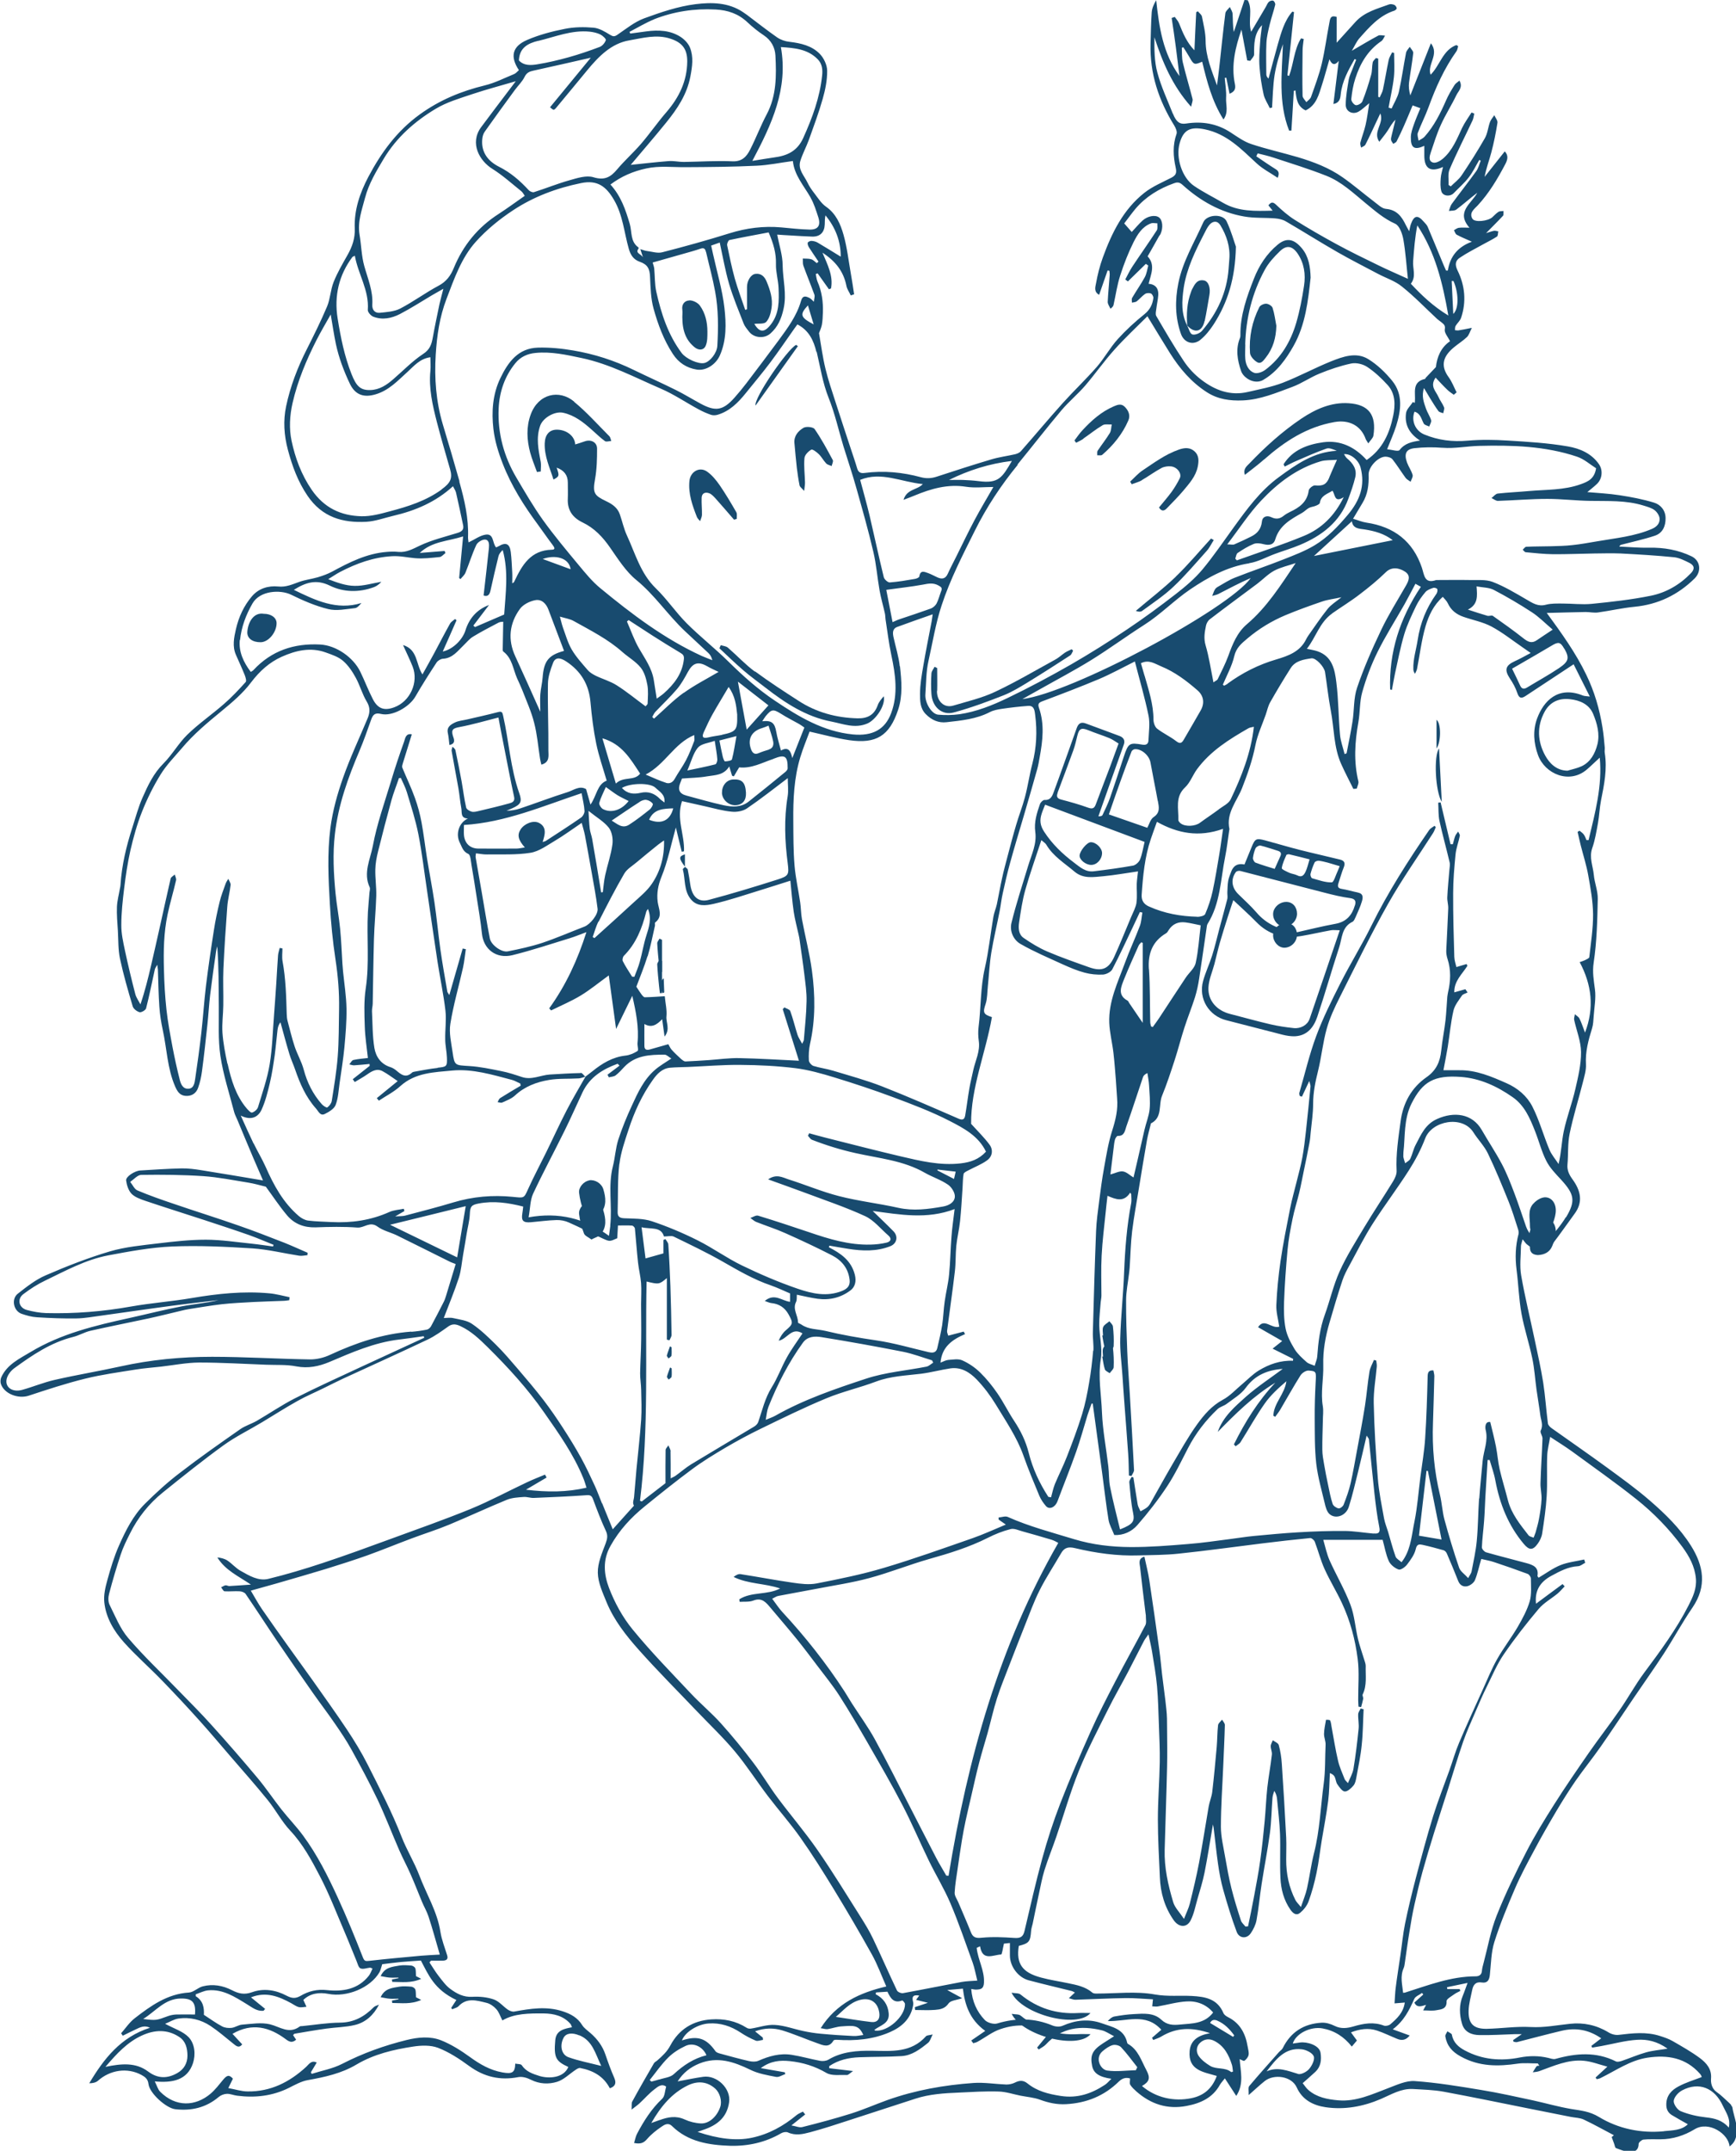 <?xml version="1.0" encoding="UTF-8"?>
<svg id="Layer_2" data-name="Layer 2" xmlns="http://www.w3.org/2000/svg" viewBox="0 0 166.14 205.73">
  <defs>
    <style>
      .cls-1 {
        fill: #184b6f;
        stroke-width: 0px;
      }
    </style>
  </defs>
  <g id="Layer_1-2" data-name="Layer 1">
    <g>
      <path class="cls-1" d="m106.16,128.41c-.2.18-.49.32-.58.54-.1.23-.02.54-.02.81-.02,0-.05,0-.07.01.08.41.12.82.25,1.21.05.16.3.25.46.37.13-.19.37-.37.38-.57.03-.63,0-1.26-.07-1.88-.02-.18-.22-.34-.34-.5Z"/>
      <path class="cls-1" d="m56.02,105.04s0,0,.01.01h0s0,0,0,0c0,0,0-.01,0-.02,0,0-.01,0-.02,0Z"/>
      <path class="cls-1" d="m63.16,95c.07,0,.14,0,.2-.01v-3.07c-.08-.04-.16-.08-.24-.12-.08.15-.23.31-.22.45.03.68.1,1.36.17,2.04.02.24.06.48.09.72Z"/>
      <path class="cls-1" d="m63.43,97.02s.14-.06.14-.09c-.01-.44-.03-.88-.05-1.33-.34.22-.38.94-.09,1.42Z"/>
      <path class="cls-1" d="m39.73,190.27c-.04-.11-.24-.23-.37-.24-.38-.03-.77-.06-1.14,0-.67.12-1.4.15-1.79,1.01.31.05.58.12.86.14.28.02.56,0,.84,0v.06c-.21.04-.41.08-.62.12,0,.08.02.15.03.23.88,0,1.78.15,2.77-.29-.31-.16-.48-.25-.5-.26-.02-.33,0-.57-.07-.77Z"/>
      <path class="cls-1" d="m64.27,131.7c.04-.26.01-.54.01-.81-.05-.03-.1-.06-.15-.09-.1.29-.22.58-.3.87-.02.08.1.19.16.29.1-.09.26-.17.28-.27Z"/>
      <path class="cls-1" d="m104.38,194.57c-.49,0-.84-.02-1.19,0-2.07.12-3.9-.46-5.51-1.77-.18-.15-.51-.11-.86-.17,1.02,2.09,6.29,3.46,7.55,1.94Z"/>
      <path class="cls-1" d="m56.38,114.94c-.5.09-1.02.64-.96,1.18.07.63.24,1.27.47,1.87.09.23.44.36.71.57.36-.19.69-.27.88-.48.6-.69.5-1.5.26-2.3-.18-.57-.8-.94-1.36-.85Z"/>
      <path class="cls-1" d="m147.67,116.57c-.36.08-.73.35-.97.63-.51.61-.27,1.38-.28,2.09-.01.56.31.73.76.76.64-.03,1.13-.28,1.37-.86.15-.36.28-.75.33-1.14.12-.94-.45-1.65-1.22-1.48Z"/>
      <path class="cls-1" d="m123.13,88.29c-.68-.02-1.3.55-1.29,1.18,0,.61.49,1.16,1.04,1.18.67.02,1.24-.55,1.25-1.22,0-.65-.41-1.12-.99-1.14Z"/>
      <g>
        <path class="cls-1" d="m165.7,201.42c-.01-.09-.12-.18-.19-.25-.4-.36-.78-.76-1.23-1.07-.47-.33-.56-.88-.53-1.27.08-.93-.44-1.49-1.04-1.95-.83-.62-1.74-1.13-2.64-1.65-.37-.21-.78-.35-1.19-.48-1.31-.43-2.64-.27-3.97-.11-.32.04-.71-.07-.99-.25-1.14-.69-2.38-.95-3.66-.81-1.25.13-2.48.38-3.76.31-1.39-.08-2.8.14-4.21.17-1.26.02-1.78-.48-1.74-1.74.02-.66.21-1.31.34-1.96.1-.51.34-.83.94-.73.52.08.7-.24.75-.71.12-1.06.12-2.16.43-3.15.55-1.75,1.26-3.45,1.98-5.13.54-1.26,1.2-2.47,1.85-3.68.68-1.28,1.4-2.53,2.14-3.78.58-.97,1.18-1.93,1.82-2.86.77-1.1,1.62-2.15,2.39-3.25,1.07-1.53,2.09-3.09,3.14-4.63.97-1.43,1.97-2.83,2.91-4.28.94-1.45,1.76-2.97,2.74-4.4,1.39-2.04,1.06-3.99-.15-5.91-1.05-1.67-2.46-3.04-3.94-4.32-1.3-1.13-2.71-2.14-4.1-3.16-1.74-1.27-3.52-2.5-5.28-3.75-.16-.11-.34-.29-.37-.46-.17-1.3-.25-2.61-.45-3.9-.22-1.39-.53-2.76-.82-4.13-.43-2.04-.93-4.07-1.29-6.13-.16-.91-.03-1.87-.02-2.8,0-.17.08-.34.16-.66.19.23.28.38.4.48.92.74,1.74.91,2.51-.1.71-.92,1.37-1.88,2.06-2.82.85-1.14.57-2.23-.18-3.27-.32-.44-.55-.87-.5-1.44.09-.99.01-2,.21-2.96.34-1.65.85-3.26,1.26-4.89.14-.57.33-1.16.3-1.73-.07-1.2.23-2.31.58-3.43.12-.38.13-.79.16-1.18.06-.86.23-1.73.12-2.56-.11-.86-.26-1.65-.12-2.57.3-2,.35-4.05.39-6.08.02-.77-.31-1.54-.38-2.32-.08-.84-.46-1.65-.15-2.54.27-.77.4-1.59.55-2.4.13-.71.15-1.45.29-2.16.3-1.5.61-3,.36-4.55-.03-.17.01-.34,0-.51-.06-.64-.11-1.29-.22-1.93-.28-1.76-.77-3.44-1.56-5.06-1-2.07-2.32-3.91-3.77-5.89,1.27-.03,2.49-.07,3.72-.09.4,0,.81.1,1.2.04,1.16-.16,2.31-.43,3.48-.54,2.25-.22,4.14-1.13,5.74-2.7.69-.67.57-1.72-.29-2.13-1.28-.61-2.63-.85-4.05-.82-.95.02-1.91-.07-2.86-.11.07-.14.14-.16.21-.18,1.07-.28,2.15-.51,3.2-.86.74-.25,1.03-.92,1.02-1.67,0-.74-.47-1.3-1.1-1.49-1.07-.33-2.19-.54-3.3-.71-1.02-.16-2.07-.21-3.09-.3.32-.27.64-.51.92-.78.51-.48.59-1.31.2-1.88-.72-1.05-1.86-1.52-2.99-1.71-1.89-.33-3.82-.44-5.74-.56-1.28-.08-2.57-.1-3.84.01-1.45.13-2.82-.04-4.15-.59-.87-.36-1.27-1.32-.94-2.18.59.16.65.71.89,1.14.08.14.34.19.52.28.07-.2.23-.44.18-.61-.11-.37-.35-.71-.48-1.08-.21-.6-.46-1.21-.2-1.99.24.4.41.7.59.99.26.41.5.82.79,1.21.09.12.3.14.46.21.03-.19.14-.41.08-.57-.14-.35-.39-.65-.54-1-.23-.54-.85-1-.27-1.84.4.42.75.81,1.13,1.17.18.18.4.31.61.47.09-.08.18-.15.27-.23-.25-.49-.44-1.01-.76-1.45-.88-1.2-.43-2.09.52-2.87.4-.33.85-.61,1.23-.97.19-.18.27-.48.47-.88-.57.11-.92.19-1.27.24-.11.02-.23-.01-.35-.02.02-.13,0-.29.06-.4.16-.27.43-.49.53-.78.52-1.54.37-3.08-.33-4.51-.28-.57-.23-.95.21-1.24.71-.48,1.48-.86,2.23-1.28.44-.25.9-.46,1.32-.74.11-.07.09-.33.13-.5-.14-.02-.3-.08-.43-.05-.28.06-.55.17-.74.22.52-.53,1.08-1.08,1.62-1.66.08-.09.03-.31.05-.46-.16.03-.36,0-.49.09-.21.13-.38.33-.57.5-.42.39-1.7.53-1.92.15-.34-.57.2-.94.51-1.27,1.1-1.19,1.91-2.56,2.65-3.97.18-.35.34-.78-.06-1.2-.66.83-1.29,1.64-1.93,2.44.15-.83.44-1.57.64-2.33.25-.94.44-1.89.59-2.85.03-.22-.2-.48-.3-.72-.14.21-.32.41-.41.64-.19.51-.23,1.09-.49,1.55-.69,1.21-1.44,2.39-2.22,3.55-.27.41-.7.72-1.05,1.07-.07-.05-.14-.09-.21-.14.03-.5-.09-1.06.1-1.49.68-1.59,1.47-3.13,2.2-4.69.09-.2.11-.43.16-.64-.09-.04-.17-.08-.26-.11-.31.49-.66.97-.91,1.49-.49,1.05-.92,2.14-1.82,2.92-.25.22-.68.46-.95.38-.47-.13-.34-.62-.22-.97.3-.89.58-1.8.97-2.65.44-.97,1.02-1.87,1.48-2.83.18-.38.66-.75.29-1.39-.19.17-.38.27-.47.43-.3.48-.6.97-.82,1.49-.54,1.23-1.14,2.43-2.04,3.44-.15.17-.38.26-.58.39-.03-.25-.15-.54-.07-.75.31-.84.73-1.64,1.03-2.47.69-1.89,1.5-3.7,2.67-5.34.09-.13.11-.32.16-.48-.06-.04-.11-.07-.17-.11-1.31.48-1.57,1.96-2.47,2.84-.35-1,.87-1.93.03-3.01-.68,1.72-1.32,3.35-1.97,4.99-.12-.44-.17-.85-.12-1.24.12-.94.3-1.88.4-2.82.02-.18-.22-.39-.33-.59-.13.19-.32.37-.36.58-.24,1.23-.41,2.49-.68,3.71-.13.56-.46,1.07-.7,1.61-.1-.03-.19-.05-.29-.08.17-.97.4-1.94.51-2.92.08-.76.02-1.54.02-2.31-.06-.02-.13-.04-.19-.06-.11.24-.28.48-.33.73-.2.94-.35,1.89-.55,2.83-.05.26-.21.5-.31.75-.05-.02-.09-.04-.14-.05v-3.66c-.07-.02-.14-.04-.22-.06-.11.14-.28.27-.31.43-.08.39-.04.81-.15,1.19-.24.86-.51,1.71-.84,2.53-.07.19-.45.4-.63.36-.19-.04-.45-.39-.43-.58.07-.67.18-1.35.39-1.98.46-1.43,1.2-2.69,2.48-3.56.17-.11.25-.35.36-.53-.22,0-.48-.09-.65,0-.81.43-1.6.91-2.53,1.45.28-.47.45-.88.72-1.19.96-1.08,1.91-2.19,3.36-2.65.09-.03.23-.17.22-.23-.02-.12-.12-.27-.23-.32-.15-.06-.35-.1-.49-.05-1.14.42-2.35.72-3.22,1.67-.59.65-1.18,1.3-1.81,2V1.62c-.64-.22-.63.26-.7.58-.25,1.29-.42,2.6-.72,3.88-.26,1.09-.66,2.14-1.03,3.19-.07.2-.29.34-.45.5-.13-.2-.35-.4-.36-.6-.03-1.44-.02-2.87,0-4.31,0-.38.07-.76.11-1.13-.09-.02-.18-.04-.26-.06-.67,1.08-.7,2.42-1.14,3.59-.05-.02-.11-.03-.16-.05.21-2.02.42-4.04.63-6.05-.05-.02-.11-.03-.16-.05-.77.89-1.07,2.02-1.39,3.13-.31,1.09-.59,2.19-.89,3.28-.16-.15-.21-.28-.21-.42,0-1-.04-2,.01-3,.03-.6.18-1.19.32-1.78.15-.63.37-1.23.52-1.86.03-.12-.08-.34-.19-.39-.1-.05-.32.02-.42.11-.13.12-.19.32-.29.48-.46.78-.92,1.56-1.4,2.38-.33-1.05.18-2.12-.33-3.02-.1,0-.2-.01-.31-.02-.34,1.02-.68,2.04-1.02,3.06-.11-.59-.08-1.17-.12-1.74-.01-.22-.17-.43-.26-.65-.15.2-.4.38-.43.6-.22,1.71-.39,3.43-.58,5.14-.07.59-.14,1.18-.22,1.76-.5-1.4-1.08-2.74-1.09-4.25,0-.78-.2-1.56-.35-2.33-.04-.19-.26-.34-.39-.51-.06.03-.11.06-.16.09-.06,1.21-.12,2.42-.17,3.64-.71-.71-1.1-1.63-1.47-2.57-.09-.23-.27-.41-.41-.62-.1.03-.2.06-.3.1.14.93.28,1.85.4,2.78.12.92.23,1.85.35,2.78-1.59-2.17-1.95-4.68-2.23-7.26-.23.39-.4.77-.43,1.17-.07.99-.08,1.99-.11,2.99-.08,2.85.78,5.43,2.27,7.83.14.23.29.58.22.79-.39,1.09-.32,2.17-.08,3.25.11.49.02.72-.42.95-.88.45-1.82.84-2.59,1.45-2.01,1.59-3.11,3.83-3.97,6.19-.29.8-.5,1.63-.65,2.47-.06.33-.23.8.3,1.09.28-.8.55-1.57.81-2.33.06.01.11.02.17.03.01.13.04.27.03.4-.06.86-.15,1.72-.19,2.58,0,.21.17.44.26.65.21-.15.28-.26.3-.37.21-.94.34-1.9.64-2.82.35-1.09.77-2.17,1.28-3.19.37-.72.81-1.46,1.65-1.78.18-.07.42-.01.62-.01-.01.22.05.5-.05.67-.77,1.18-1.58,2.32-2.36,3.5-.25.38-.44.8-.66,1.2.08.06.17.13.25.19.57-.56,1.15-1.12,1.72-1.68l.23.16c-.1.37-.15.78-.33,1.11-.37.68-.82,1.31-1.21,1.98-.07.12-.02.3-.02.46.15-.04.34-.04.45-.12.28-.22.51-.51.8-.71.14-.1.4-.11.56-.05.12.05.25.29.24.43-.08.62-.32,1.12-.85,1.55-.91.73-1.78,1.53-2.56,2.39-.74.82-1.28,1.82-2,2.65-1.03,1.18-2.17,2.26-3.22,3.42-1.38,1.53-2.7,3.12-4.06,4.66-.12.14-.35.23-.54.28-.75.17-1.53.27-2.27.49-1.75.52-3.48,1.08-5.22,1.65-.51.17-.99.2-1.52.06-1.77-.48-3.57-.65-5.4-.41-.37.05-.6-.05-.71-.44-.18-.62-.4-1.24-.6-1.85-.49-1.5-.99-2.99-1.47-4.49-.34-1.06-.7-2.11-.96-3.18-.27-1.11-.42-2.26-.62-3.41.07-.2.21-.49.27-.78.07-.39.09-.79.1-1.18.04-1.03-.1-2.03-.52-2.99-.09-.22-.11-.47-.16-.71.06-.02.12-.04.18-.06.36.51.72,1.02,1.08,1.52l.2-.08c.23-1.2-.33-2.26-.82-3.42,1.24.8,2.02,1.79,2.29,3.16.06.33.28.62.42.93.11-.04.21-.07.32-.11-.1-.65-.19-1.3-.31-1.95-.22-1.25-.36-2.52-.7-3.73-.29-1.03-.72-2.03-1.68-2.7-.45-.31-.76-.82-1.1-1.26-.26-.33-.5-.68-.68-1.06-.31-.65-.93-1.24-.68-2.05.22-.7.58-1.36.83-2.05.46-1.29.94-2.57,1.31-3.88.25-.87.44-1.8.43-2.7,0-.54-.31-1.2-.69-1.6-.77-.8-1.83-1.04-2.92-1.17-.4-.04-.83-.19-1.16-.41-.99-.69-1.94-1.44-2.91-2.17-.12-.09-.24-.17-.36-.25-1.4-.95-3.03-.96-4.56-.77-1.67.21-3.31.77-4.9,1.35-.93.34-1.74,1.01-2.58,1.58-.28.19-.41.17-.7,0-.48-.3-1.03-.63-1.57-.68-.91-.08-1.86-.07-2.75.11-1.23.24-2.47.57-3.61,1.06-1.44.62-1.65,1.6-.79,2.89-.15.13-.29.31-.47.38-.93.38-1.84.85-2.8,1.08-2.25.55-4.3,1.39-6.21,2.77-2.2,1.59-3.7,3.66-4.93,5.98-.81,1.54-1.37,3.17-1.3,4.94.04.93-.24,1.73-.68,2.51-.48.85-.98,1.7-1.34,2.6-.3.75-.32,1.61-.63,2.35-.59,1.4-1.27,2.76-1.95,4.11-.88,1.73-1.57,3.54-1.97,5.44-.29,1.37-.2,2.76.17,4.15.42,1.57.95,3.03,1.88,4.4,1.4,2.06,3.36,2.61,5.63,2.49.87-.05,1.72-.37,2.57-.57,2.11-.49,4.06-1.31,5.72-2.83.11.23.24.4.29.6.24,1.04.46,2.08.68,3.12.1.46-.16.63-.55.75-1.2.37-2.44.67-3.57,1.2-.68.32-1.29.68-2.07.61-.37-.04-.74-.03-1.11,0-1.92.15-3.58.99-5.24,1.89-.43.23-.91.4-1.38.54-.59.17-1.22.24-1.79.45-.65.23-1.23.51-1.99.43-.93-.09-1.86.17-2.52.95-.77.91-1.25,1.96-1.52,3.12-.19.83-.36,1.65,0,2.47.28.64.58,1.28.84,1.93.08.21.19.56.09.67-.66.73-1.33,1.45-2.07,2.09-1.15,1.01-2.42,1.88-3.51,2.94-.85.83-1.45,1.92-2.29,2.76-.94.94-1.48,2.08-1.99,3.24-.41.92-.67,1.91-.98,2.87-.58,1.79-1.02,3.62-1.14,5.51,0,.1-.03.21-.05.31-.1.59-.26,1.17-.29,1.76-.03.77.04,1.55.09,2.32.05.89.02,1.79.2,2.65.33,1.54.77,3.06,1.22,4.57.07.24.4.49.66.56.17.04.58-.2.62-.37.32-1.24.56-2.49.84-3.74.02-.1.1-.19.23-.43.03.26.05.35.06.45.04,1.19.06,2.38.14,3.57.05.75.17,1.5.33,2.24.39,1.78.43,3.64,1.17,5.36.22.5.44.86.97.92.59.06,1.05-.22,1.24-.77.18-.51.3-1.05.37-1.59.2-1.49.36-2.98.52-4.47.1-.94.15-1.89.26-2.82.17-1.4.37-2.79.57-4.19.02-.16.07-.31.11-.46.15,1.94.13,3.84.15,5.75.02,1.58-.08,3.18.15,4.72.27,1.81.85,3.57,1.31,5.35.07.28.22.54.33.81.5,1.2,1,2.41,1.51,3.61.3.71.61,1.42.93,2.15-2.03-.34-3.97-.67-5.92-.98-.62-.1-1.25-.18-1.88-.17-1.32.03-2.63.12-3.95.2-.52.03-1.4.59-1.35.96.06.44.22.95.51,1.26.32.33.83.51,1.29.67,1.89.64,3.79,1.23,5.68,1.85,1.43.47,2.87.94,4.29,1.44.79.28,1.56.62,2.34.93-.02.05-.03.1-.05.16-.68-.09-1.36-.2-2.05-.27-1.46-.15-2.93-.38-4.39-.38-1.51,0-3.03.17-4.53.35-1.56.19-3.15.33-4.65.77-2.09.62-4.14,1.42-6.14,2.29-.96.41-1.83,1.1-2.66,1.75-.66.51-.42,1.66.36,1.93.47.16.96.3,1.46.33,1.26.08,2.53.13,3.8.11.77-.01,1.54-.16,2.31-.26,2.27-.31,4.54-.65,6.81-.95,1.49-.2,2.98-.36,4.46-.54-1.15.28-2.34.37-3.49.59-1.69.32-3.35.75-5.03,1.12-3.28.72-6.53,1.49-9.46,3.25-1.08.65-2.25,1.19-2.81,2.42-.08.18-.1.44-.04.63.32.96,1.67,1.46,2.67,1.13,1.79-.59,3.58-1.18,5.41-1.63,1.58-.39,3.21-.61,4.83-.87.81-.13,1.63-.19,2.44-.28,1.21-.14,2.42-.38,3.63-.39,2.13,0,4.27.13,6.4.21.97.04,1.96-.03,2.91.16,1.12.21,2.13,0,3.12-.41,2.17-.92,4.33-1.88,6.71-2.16.78-.09,1.57-.21,2.35-.32.02.05.03.1.05.15-2.05.95-4.11,1.89-6.16,2.84-2.08.97-4.18,1.92-6.23,2.96-1.25.64-2.42,1.44-3.64,2.15-.51.29-1.09.46-1.57.79-1.96,1.37-3.92,2.74-5.81,4.2-1.17.89-2.26,1.89-3.31,2.93-1.13,1.12-1.85,2.56-2.49,4-.47,1.06-.81,2.19-1.12,3.32-.19.68-.36,1.42-.29,2.1.15,1.48.91,2.75,1.87,3.83,1.17,1.31,2.51,2.47,3.73,3.74,1.19,1.23,2.36,2.48,3.5,3.75,1,1.11,1.96,2.25,2.93,3.38,1.21,1.4,2.44,2.79,3.61,4.23.77.95,1.34,2.06,2.17,2.94,1.19,1.27,2.01,2.78,2.79,4.28.93,1.77,1.65,3.66,2.44,5.5.38.88.72,1.77,1.09,2.65.11.26.19.65.39.73.25.11.61-.04.92-.07.04,0,.08.03.23.09-.12.24-.2.49-.35.68-1.03,1.31-2.49,1.54-4,1.38-.95-.11-1.78.1-2.54.55-.5.29-.86.23-1.32-.01-1.05-.56-2.21-.74-3.32-.34-.75.27-1.29.13-1.92-.19-.87-.45-1.83-.62-2.8-.37-.46.12-.87.56-1.31.59-2.08.13-3.66,1.27-5.21,2.47-.5.39-.87.95-1.29,1.43.05.08.11.15.16.23.41-.2.82-.41,1.23-.6.42-.2.84-.43,1.37-.16-2.79.89-4.41,2.96-5.81,5.31.31,0,.62-.06.82-.23,1.17-1.05,2.82-1.3,4.17-.57.34.19.62.37.68.88.1.87,1.68,2.29,2.55,2.4,1.54.18,2.95-.14,4.17-1.17.2-.17.51-.29.78-.3.33-.01.65.14.99.18,1.72.22,3.38.03,4.95-.75.58-.29,1.18-.63,1.8-.74,1.63-.29,3.23-.64,4.66-1.49,1.69-1,3.54-1.43,5.43-1.72.78-.12,1.67-.15,2.38.12,1.06.41,2.05,1.06,2.98,1.74,1.44,1.05,2.97,1.4,4.71,1.06.37-.07.84.07,1.19.25.83.42,1.71.45,2.52.2.64-.2,1.17-.75,1.76-1.14.13-.09.31-.2.44-.18,1.22.23,2.24.78,2.84,1.94.5-.17.66-.47.42-1.01-.32-.73-.59-1.48-.85-2.24-.28-.81-.77-1.46-1.41-2.02-.28-.25-.62-.47-.81-.78-.44-.71-1.09-1.06-1.85-1.31-1.56-.51-3.09-.26-4.64.02-.19.04-.45-.07-.62-.18-.46-.32-.85-.81-1.35-.98-.64-.22-1.37-.29-2.05-.25-.84.05-1.49-.3-2.1-.75-.43-.31-.76-.78-1.1-1.21-.33-.42-.6-.88-.9-1.33.05-.06.1-.11.15-.17.38,0,.76.01,1.14,0,.31-.01.53-.12.4-.52-.23-.74-.52-1.47-.64-2.22-.3-1.95-1.34-3.61-2.02-5.41-.48-1.26-1.2-2.42-1.69-3.67-.93-2.39-2.11-4.66-3.26-6.94-.58-1.15-1.26-2.26-1.97-3.33-1.08-1.62-2.22-3.2-3.34-4.79-.76-1.07-1.54-2.13-2.3-3.2-.84-1.17-1.68-2.35-2.5-3.54-.37-.54-.68-1.12-1.07-1.77.86-.24,1.64-.46,2.43-.68,1.59-.46,3.19-.92,4.77-1.4,1.32-.41,2.64-.83,3.94-1.29,1.42-.51,2.82-1.09,4.24-1.62,1.2-.45,2.42-.83,3.6-1.32,1.85-.77,3.67-1.62,5.52-2.38.49-.2,1.06-.23,1.6-.27.33-.03.67.11,1,.09,1.68-.07,3.35-.14,5.03-.26.38-.03.5.06.63.4.38,1.02.76,2.03,1.22,3.01.21.45.14.76-.02,1.2-.34.91-.77,1.88-.75,2.81.02.95.47,1.91.84,2.82.71,1.72,1.86,3.18,3.08,4.55,1.79,2.01,3.69,3.91,5.55,5.86,1.22,1.28,2.51,2.5,3.64,3.85,1.14,1.36,2.09,2.86,3.17,4.28,1.02,1.34,2.15,2.61,3.12,3.99,1.13,1.6,2.17,3.26,3.19,4.93,1.25,2.05,2.47,4.13,3.64,6.23.54.97.92,2.03,1.38,3.06-2.55.6-4.77,1.61-6.28,3.99.29.04.49.12.67.09.44-.07.86-.23,1.3-.26,1.18-.08,1.67-.17,2.11.82-.33.04-.64.12-.94.1-1.05-.05-2.1-.12-3.15-.22-.56-.05-1.12-.14-1.67-.26-.9-.19-1.79-.53-2.7-.58-.75-.05-1.52.23-2.29.35-.13.02-.31,0-.42-.08-1.04-.66-2.17-.88-3.38-.8-1.76.12-3.09.95-3.91,2.48-.32.61-.77,1.02-1.25,1.44-.11.1-.26.16-.33.28-.71,1.22-1.41,2.44-2.08,3.67-.08.15-.03.38-.06.76.36-.28.58-.43.77-.61.48-.44.91-.95,1.43-1.34.3-.23.67-.57,1.11-.25-.12.4-.12.91-.37,1.15-1.03.97-1.76,2.12-2.41,3.35-.14.26-.19.58-.29.89.61.13.93,0,1.25-.38.39-.45.87-.83,1.37-1.17.29-.2.64-.43,1.02-.06,1.54,1.51,3.54,1.81,5.53,1.88,1.7.05,3.39-.31,4.91-1.2.17-.1.47-.16.64-.08.72.33,1.43.17,2.11-.01,1.24-.33,2.46-.73,3.68-1.13,2.14-.69,4.27-1.39,6.4-2.08,1.37-.45,2.79-.53,4.21-.59,1.26-.06,2.51-.14,3.77-.1.71.02,1.4.26,2.11.4.62.12,1.26.17,1.84.38.82.3,1.62.48,2.51.43,1.96-.11,3.64-.79,5.04-2.16.36-.35.7-.41,1.08-.3,0,.23-.07.47.02.61.15.24.37.44.59.64,1.38,1.21,2.96,1.73,4.79,1.38,1.34-.25,2.5-.77,3.2-2.03.11-.19.27-.35.47-.61.37.58.7,1.09,1.09,1.68.78-1.16.39-2.41.33-3.52.15.06.38.21.45.16.18-.13.36-.35.4-.56.05-.25-.05-.54-.09-.81-.2-1.21-.71-2.22-1.87-2.8-.18-.09-.38-.23-.45-.4-.58-1.36-1.73-1.56-3.02-1.63-1.17-.06-2.31.07-3.52-.14-1.81-.33-3.71-.09-5.57-.09-.14,0-.32,0-.42-.08-.67-.58-1.5-.74-2.33-.91-.86-.18-1.74-.31-2.59-.54-1.76-.47-2.41-1.3-2.13-3.03,1-.26,1.1-.4,1.18-1.46.02-.23.1-.45.15-.67.2-.97.4-1.95.61-2.92.16-.73.29-1.46.51-2.17.34-1.09.77-2.14,1.14-3.22.72-2.1,1.33-4.25,2.16-6.31.81-2.01,1.83-3.94,2.8-5.89.59-1.19,1.26-2.34,1.88-3.52.52-1,1.03-2.01,1.55-3.01.09-.17.22-.33.43-.63.14.66.26,1.15.34,1.64.18,1.11.38,2.22.48,3.33.11,1.25.13,2.51.18,3.76.04,1.16.1,2.32.08,3.49-.03,1.83-.18,3.66-.18,5.49,0,1.84.11,3.69.19,5.53.06,1.49.46,2.87,1.33,4.11.49.69,1.25.74,1.62,0,.32-.63.45-1.35.65-2.04.24-.84.51-1.68.68-2.54.29-1.47.52-2.95.8-4.59.05.25.07.34.08.44.14,1.12.25,2.25.41,3.36.12.83.27,1.66.5,2.47.38,1.35.79,2.69,1.28,4,.24.65.97.7,1.35.14.25-.37.47-.81.55-1.25.21-1.14.31-2.31.49-3.46.25-1.62.57-3.23.79-4.86.15-1.13.16-2.27.25-3.41.02-.22.11-.43.17-.64.19.3.25.56.27.82.1,1.11.24,2.21.28,3.32.05,1.4-.03,2.81.04,4.21.05,1.07.32,2.1.95,3.01.25.36.56.61.93.31.34-.28.66-.68.81-1.09.32-.88.57-1.8.76-2.72.22-1.03.33-2.08.5-3.11.21-1.27.46-2.54.62-3.81.11-.87.11-1.76.16-2.64.26.1.4.22.47.38.1.22.11.5.25.7.19.27.46.67.71.68.27.01.61-.31.83-.57.17-.2.23-.52.28-.8.19-1.03.41-2.06.51-3.1.12-1.12.12-2.26.18-3.39-.09-.03-.19-.05-.28-.08-.09.19-.24.37-.24.56-.02.46.09.93.04,1.39-.13,1.27-.28,2.55-.49,3.81-.07.45-.33.88-.53,1.38-.15-.18-.27-.27-.31-.37-.23-.59-.5-1.17-.64-1.78-.25-1.07-.42-2.17-.62-3.25-.04-.2-.05-.43-.14-.6-.04-.07-.38-.06-.39-.05-.08.45-.18.9-.19,1.35,0,.35.17.7.15,1.04-.06,1.24-.01,2.47-.18,3.72-.3,2.22-.37,4.46-.93,6.65-.28,1.11-.42,2.25-.67,3.37-.12.55-.35,1.08-.58,1.77-.26-.32-.43-.47-.53-.67-.62-1.22-.89-2.52-.88-3.88,0-.7.03-1.4,0-2.09-.12-2.35-.26-4.71-.42-7.06-.04-.6-.13-1.21-.29-1.79-.05-.19-.37-.31-.57-.46-.07.19-.2.38-.2.57,0,.27.14.54.11.8-.12,1.07-.32,2.12-.44,3.19-.11,1.05-.15,2.11-.25,3.17-.12,1.27-.25,2.54-.43,3.8-.15,1.11-.37,2.22-.57,3.32-.18.99-.39,1.97-.59,2.95-.08,0-.16.01-.25.02-.15-.19-.36-.36-.43-.57-.33-1.02-.65-2.04-.91-3.08-.25-1-.43-2.02-.61-3.04-.16-.95-.4-1.9-.4-2.85,0-1.98.15-3.96.23-5.93.05-1.27.12-2.54.15-3.81,0-.17-.17-.34-.27-.51-.13.18-.36.34-.38.53-.08.69-.07,1.39-.13,2.09-.13,1.44-.26,2.87-.43,4.31-.06.47-.26.92-.34,1.39-.31,1.79-.58,3.59-.92,5.37-.25,1.31-.56,2.6-.88,3.89-.11.45-.33.88-.56,1.48-.42-.63-.87-1.07-1.03-1.59-.49-1.64-.87-3.31-.82-5.04.07-2.63.17-5.25.23-7.88.03-1.25.01-2.49,0-3.74,0-.6,0-1.2-.07-1.8-.11-1.12-.28-2.24-.41-3.35-.09-.77-.15-1.54-.26-2.31-.31-2.23-.62-4.46-.96-6.69-.11-.74-.31-1.48-.47-2.25-.63.18-.45.66-.41,1.03.16,1.46.34,2.92.52,4.38.01.1.04.21.03.31,0,.28.07.61-.05.84-.94,1.8-1.94,3.57-2.87,5.37-.81,1.56-1.62,3.13-2.34,4.74-1.03,2.3-2.03,4.61-2.94,6.96-.66,1.71-1.23,3.46-1.71,5.22-.63,2.29-1.15,4.62-1.7,6.94-.13.57-.39.72-.97.68-1.04-.07-2.09-.12-3.12-.02-.57.06-.85-.02-1.05-.54-.38-.96-.8-1.9-1.2-2.85-.13-.31-.37-.62-.35-.93.04-.77.18-1.54.29-2.31.13-.91.26-1.81.41-2.72.1-.61.22-1.23.35-1.84.17-.79.36-1.58.54-2.36.25-1.07.48-2.15.76-3.21.24-.93.53-1.85.79-2.77.31-1.12.56-2.26.91-3.36.32-1.01.73-2,1.11-2.99.51-1.32,1.03-2.65,1.55-3.96.46-1.14.87-2.31,1.43-3.41.61-1.21,1.37-2.35,2.05-3.53.31-.55.71-.63,1.31-.49,2.01.48,4.06.77,6.13.7,1.28-.04,2.56-.03,3.83-.17,2.67-.28,5.32-.65,7.99-.98,1.52-.19,3.05-.36,4.58-.51.14-.01.38.2.44.36.33.87.56,1.79.95,2.64.5,1.1,1.14,2.13,1.65,3.23.79,1.69,1.27,3.49,1.5,5.32.17,1.29.04,2.62.05,3.92,0,.22.02.44.03.66.08.01.17.03.25.04.07-.27.15-.53.2-.8.02-.13-.1-.31-.05-.41.43-.88.26-1.81.29-2.73,0-.19-.08-.4-.14-.59-.2-.66-.44-1.32-.6-1.99-.26-1.09-.33-2.24-.72-3.27-.55-1.45-1.35-2.81-1.99-4.23-.28-.63-.42-1.33-.61-1.98h5.68c.19.67.3,1.39.59,2.03.16.35.57.68.94.81.2.07.64-.24.82-.49.34-.45.7-.94.82-1.47.11-.5.36-.46.65-.4.68.15,1.35.33,2.02.52.13.04.26.19.31.32.37.87.74,1.74,1.08,2.61.17.44.52.6.9.5.28-.08.61-.33.71-.59.25-.61.38-1.27.6-2.01.4.1.8.16,1.19.29,1.09.36,2.18.74,3.25,1.14.14.05.31.29.31.44,0,.73.08,1.49-.11,2.17-.25.85-.69,1.66-1.14,2.44-.62,1.06-1.38,2.04-1.98,3.1-.51.9-.9,1.86-1.33,2.81-.78,1.73-1.58,3.46-2.32,5.21-.36.85-.61,1.75-.92,2.62-.52,1.45-1.09,2.89-1.55,4.36-.6,1.94-1.12,3.9-1.64,5.86-.39,1.48-.75,2.97-1.06,4.47-.2.99-.29,2.01-.44,3.01-.15,1.03-.32,2.06-.45,3.1-.06.47-.07.95-.11,1.49.29-.02.62-.05.98-.08-.14.98-.75,1.53-1.37,2.07-.14.13-.45.2-.62.14-.99-.38-1.95-.21-2.9.07-.62.18-1.21.26-1.83-.05-.38-.19-.84-.33-1.26-.3-1.68.1-2.94.89-3.7,2.43-.08.16-.26.26-.38.4-.95,1.07-1.9,2.13-2.82,3.22-.13.15-.04.48-.06.87.63-.55,1.07-.97,1.55-1.35.87-.68,2.55-.48,3.05.62.54,1.21,1.61,1.72,2.75,1.89,1.82.27,3.61-.06,5.31-.79.98-.42,1.92-1.01,3.05-.95.99.06,1.99.08,2.96.26,2.71.5,5.4,1.06,8.1,1.6,1.36.27,2.71.54,4.07.81.41.08.86.08,1.22.25.98.46,1.93,1,2.89,1.5-.05.04-.16.14-.21.18.09.25.16.43.23.62.06.15.08.39.18.43.41.16.84.33,1.27.36.49.04.89-.12.9-.76,0-.14.29-.39.46-.41.54-.06,1.08-.02,1.62-.03,1.19,0,2.29-.36,3.28-.96,1.36-.83,3.26.45,3.34,1.65.21-.16.39-.35.5-.58.51-1.11-.08-2.14-.24-3.21Zm-15.84-85c-.49.81-1.14,1.54-1.75,2.27-.1.12-.43.16-.59.09-.67-.29-1.22-.74-1.47-1.45-.38-1.08-.73-2.18-1.14-3.25-.35-.92-.71-1.85-1.17-2.72-.59-1.12-1.3-2.17-1.93-3.27-.91-1.59-2.66-1.78-4.27-1.06-1.15.51-1.55,1.52-2.06,2.48-.22.42-.31.9-.51,1.33-.09.18-.32.29-.49.43-.06-.19-.13-.38-.17-.57-.02-.1,0-.21,0-.48.18-1.46.01-3.14.78-4.67,1.06-2.11,2.18-2.72,4.71-2.54,1.83.13,3.47.89,4.97,1.94,1.13.79,1.65,2.01,2.13,3.23.38.95.63,1.97,1.09,2.87.34.67.9,1.24,1.42,1.8,1.26,1.38,1.4,2.02.47,3.58Zm3.01-45.2c-.22.85-.64,1.66-1.5,2.07-.43.2-.9.29-1.36.43-1.06-.02-1.72-.71-2.13-1.45-.73-1.33-.82-2.78-.06-4.18.53-.98,1.42-1.33,2.44-1.21.92.1,1.81.47,2.2,1.39.39.93.67,1.95.41,2.96Zm-.7-4.59c-.35-.05-.53-.04-.68-.1-2.38-.96-3.77.52-4.39,2.21-.42,1.15-.32,2.35.09,3.48.66,1.82,3.01,2.81,4.67,1.39.42-.36.81-.75,1.24-1.14.26,2.71-.45,5.29-1.07,7.89-.07,0-.13,0-.2,0-.08-.18-.14-.38-.26-.54-.1-.14-.26-.24-.4-.36-.06.04-.13.07-.19.11.1.43.19.86.3,1.29.24.96.55,1.9.72,2.87.22,1.23.45,2.49.46,3.73.01,1.36-.21,2.73-.36,4.09-.01.11-.26.21-.41.29-.14.07-.29.11-.51.19,1.15,2.16,1.42,4.35.51,6.74-.2-.51-.33-.94-.53-1.34-.08-.17-.29-.28-.44-.42-.02.18-.1.37-.07.53.22,1.03.65,2.06.66,3.09.01,1.19-.28,2.39-.55,3.56-.31,1.35-.81,2.65-1.1,4-.21.99-.23,2.03-.5,3.15-.3-.46-.67-.88-.88-1.38-.57-1.36-.96-2.81-1.63-4.12-.51-1-1.4-1.76-2.47-2.23-1.45-.64-2.91-1.27-4.54-1.24-.49,0-.98,0-1.5,0,.15-.81.3-1.54.42-2.27.18-1.14.28-2.31.54-3.43.12-.52.5-.98.81-1.44.1-.15.36-.2.54-.3-.07-.1-.14-.21-.21-.31-.33.09-.67.19-1.06.3-.03-1.08.75-1.74,1.25-2.53l-.07-.18c-.29.08-.57.17-.98.29-.07-.31-.19-.64-.2-.98-.06-2.02-.12-4.04-.11-6.07,0-1.24.11-2.49.23-3.73.06-.6.29-1.18.41-1.78.02-.12-.11-.27-.16-.4-.1.14-.22.27-.28.42-.1.25-.15.52-.23.79-.07,0-.15,0-.22,0-.32-1.33-.63-2.67-.95-4-.08.01-.15.02-.23.03.04.58,0,1.18.12,1.74.29,1.32.66,2.63.97,3.95.06.23,0,.5-.02.75-.07.86-.16,1.72-.2,2.59-.02.35.1.71.09,1.07-.05,1.35-.13,2.69-.19,4.04-.01.27.04.55.12.8.35,1.06.3,2.13.05,3.2-.03.14-.05.29-.07.43-.06.74-.09,1.49-.17,2.23-.11.97-.31,1.93-.41,2.91-.11,1.06-.47,1.89-1.4,2.54-1.45,1.01-2.26,2.47-2.49,4.24-.21,1.57-.46,3.12-.38,4.71.02.34-.16.72-.34,1.02-.9,1.47-1.86,2.9-2.75,4.38-.83,1.39-1.71,2.77-2.37,4.24-.6,1.33-.92,2.79-1.42,4.16-.47,1.29-.62,2.63-.72,3.99-.02.26-.14.5-.24.87-.29-.13-.58-.18-.78-.36-.41-.37-.84-.75-1.13-1.21-.37-.61-.73-1.28-.87-1.97-.17-.85-.18-1.74-.15-2.61.06-1.64.18-3.28.33-4.92.09-1,.28-2,.48-2.98.17-.85.44-1.67.64-2.51.17-.71.3-1.43.45-2.14.18-.86.36-1.72.52-2.58.07-.35.1-.71.13-1.07.09-.9.23-1.8.23-2.7,0-1.08.21-2.11.47-3.15.33-1.33.46-2.72.83-4.04.29-1.04.76-2.04,1.25-3.01,1.51-3,2.98-6.03,4.63-8.95,1.31-2.32,2.86-4.51,4.3-6.76.11-.17.17-.37.26-.56-.04-.04-.08-.09-.12-.13-.17.13-.39.23-.51.4-2.03,2.95-3.96,5.97-5.55,9.19-.92,1.86-2.02,3.63-2.96,5.49-.83,1.64-1.66,3.3-2.3,5.02-.66,1.77-1.09,3.63-1.62,5.45-.02.09.02.19.04.29.07.02.14.05.21.07.22-.47.44-.93.7-1.5.06.25.13.39.12.52-.14,1.44-.28,2.87-.44,4.3-.09.83-.19,1.67-.34,2.49-.14.77-.35,1.52-.54,2.29-.21.86-.46,1.71-.63,2.58-.33,1.68-.67,3.36-.92,5.05-.2,1.39-.34,2.79-.4,4.19-.03.69.18,1.38.28,2.08-.77.22-1.43-.87-2.03.05.72.41,1.47.84,2.31,1.32-.38.3-.61.49-.92.73.71.35,1.34.67,1.97.98,0,.06-.02.12-.02.18-1.2-.05-2.28.33-3.27.93-.57.35-1.05.85-1.56,1.28-.63.52-1.19,1.16-1.9,1.53-1.05.57-1.78,1.43-2.44,2.34-.88,1.22-1.61,2.55-2.38,3.85-.72,1.23-1.4,2.48-2.1,3.71-.08.14-.19.29-.32.39-.19.15-.41.25-.62.37-.09-.22-.23-.43-.27-.65-.15-.86-.27-1.73-.41-2.59-.06-.02-.11-.04-.17-.05-.08.17-.24.35-.22.52.09.98.16,1.96.36,2.92.16.81.02,1.08-1.25,1.58-.33-1.36-.68-2.7-.95-4.06-.13-.64-.09-1.31-.17-1.96-.2-1.73-.54-3.45-.61-5.18-.06-1.69-.39-3.36-.11-5.08.17-1.05-.13-2.17-.15-3.26-.01-.73.09-1.47.14-2.2.02-.21.07-.42.07-.62,0-1.28-.05-2.55.02-3.83.07-1.4.25-2.79.39-4.18.05-.49.1-.97.17-1.54.81.35,1.56.65,2.17-.3.03.05.07.09.1.14,0,.29.05.58,0,.85-.42,2.19-.59,4.41-.68,6.64-.08,2.1-.31,4.19-.37,6.29-.04,1.18.13,2.37.21,3.56.06.9.12,1.8.19,2.7.12,1.6.25,3.21.36,4.81.05.69.05,1.38.07,2.07.08.01.17.03.25.04.08-.19.24-.38.24-.56-.12-2.46-.27-4.91-.41-7.36-.08-1.34-.19-2.69-.24-4.03-.06-1.61-.12-3.23-.11-4.84,0-.85.18-1.71.28-2.56.02-.19.05-.38.06-.57.08-1.17.1-2.35.24-3.51.17-1.38.43-2.74.65-4.11.25-1.53.5-3.07.77-4.6.09-.49.23-.98.35-1.47,0-.04.01-.1.04-.12,1.12-.57.69-1.78,1.06-2.66.45-1.1.82-2.23,1.19-3.36.34-1.04.6-2.09.94-3.13.31-.97.7-1.92,1.01-2.9.18-.58.31-1.18.4-1.78.25-1.61.47-3.22.71-4.83.02-.14.03-.31.1-.42,1.23-1.96,1.24-4.24,1.68-6.41.17-.84.26-1.69.39-2.54,0-.04.03-.09.02-.12-.34-1.53.71-2.65,1.21-3.92.53-1.35,1-2.69,1.28-4.12.2-.99.64-1.93.98-2.89.14-.4.22-.82.42-1.18.63-1.11,1.29-2.21,1.97-3.28.45-.71,1.24-.83,1.99-.94.41-.06,1.21.78,1.3,1.32.19,1.23.32,2.46.55,3.68.33,1.71.27,3.5,1,5.12.36.8.77,1.58,1.16,2.37.11,0,.22-.02.33-.03.05-.23.2-.49.15-.69-.46-1.89-.34-3.77,0-5.66.17-.95.11-1.96.37-2.88.37-1.3.85-2.59,1.45-3.81.78-1.58,1.73-3.07,2.6-4.6.35-.63.68-1.27,1.04-1.95.17.09.35.2.52.29-2.02,3.03-3.06,6.26-2.94,9.82.06.01.12.03.17.04.1-.51.18-1.03.29-1.54.28-1.26.52-2.54.89-3.78.28-.93.71-1.82,1.13-2.7.23-.48.55-.93.9-1.34.17-.2.48-.31.75-.4.11-.04.35.04.38.12.05.12,0,.33-.08.45-.96,1.34-1.55,2.78-1.8,4.44-.14.91-.44,1.81-.41,2.75,0,.14.03.28.16.46.06-.15.16-.3.19-.45.27-1.37.43-2.77.82-4.1.3-1.01.75-2.01,1.65-2.81.17.21.38.39.48.62.31.67.83,1.06,1.49,1.29.89.31,1.85.49,2.67.92,1.05.56,1.99,1.31,2.98,1.99.24.16.48.33.79.55-.48.25-.99.55-1.53.79-.89.41-1,.83-.46,1.65.29.43.55.9.71,1.39.17.5.38.55.78.29,1.5-.99,3-1.98,4.61-3.04.46.92.97,1.94,1.56,3.11Zm-47.55,62.55c-.09,1.03-.21,2.07-.39,3.09-.17,1.01-.37,2.02-.67,3-.42,1.37-.93,2.71-1.45,4.05-.35.9-.79,1.76-1.16,2.65-.16.4-.24.83-.36,1.25-.09-.01-.17-.02-.26-.04-.85-1.31-1.5-2.7-1.88-4.22-.28-1.11-.77-2.11-1.4-3.06-.57-.86-1.02-1.79-1.6-2.63-.48-.7-1.03-1.38-1.64-1.98-.49-.48-1.09-.89-1.72-1.17-.38-.17-.89-.07-1.34-.04-.23.02-.46.15-.74.26.13-1.52,1.13-2.21,2.35-2.73-.05-.08-.09-.16-.13-.24-.47.12-.94.25-1.48.39-.03-.13-.13-.3-.11-.46.24-1.89.52-3.77.74-5.66.1-.82.06-1.65.14-2.47.08-.79.28-1.57.36-2.36.11-1.06.17-2.13.24-3.2.03-.44.02-.89.1-1.32.03-.14.28-.25.45-.34.6-.32,1.27-.57,1.81-.97.49-.36.59-.98.23-1.48-.5-.68-1.11-1.27-1.77-2-.04-3.41,1.38-6.74,1.99-10.21-.85-.27-.87-.46-.6-1.27.17-.53.15-1.12.21-1.68.11-1.07.16-2.15.33-3.21.22-1.33.54-2.65.8-3.98.11-.57.17-1.15.3-1.72.21-.96.43-1.92.69-2.86.42-1.53.88-3.05,1.33-4.57.43-1.47.86-2.94,1.27-4.41.11-.38.17-.77.24-1.16.29-1.58.48-3.16-.07-4.73-.13-.37-.01-.5.35-.63,1.81-.68,3.62-1.37,5.41-2.12,1.13-.48,2.22-1.08,3.42-1.68.46,1.79.96,3.48,1.31,5.19.15.76.02,1.58-.01,2.37-.01.33-.22.46-.57.4-1.26-.22-1.36-.15-1.8,1.18-.43,1.3-.85,2.6-1.3,3.89-.2.57-.47,1.12-.73,1.67-.04.08-.18.12-.39.11.41-1.17.82-2.34,1.24-3.51.4-1.12.8-2.24,1.2-3.37.14-.4-.06-.67-.41-.8-1.07-.41-2.16-.79-3.24-1.2-.46-.17-.7,0-.86.43-.57,1.62-1.16,3.24-1.74,4.86-.16.44-.32.87-.48,1.31-.15.41-.33.76-.88.72-.13,0-.36.22-.42.39-.3.86-.58,1.72-.45,2.67.16,1.14-.36,2.17-.68,3.23-.55,1.82-1.15,3.63-1.6,5.47-.19.77.18,1.63.88,2.02,1.29.74,2.67,1.32,4.02,1.94.69.31,1.39.61,2.11.8.56.15,1.17.21,1.75.18.31-.02.75-.24.89-.5.72-1.38,1.37-2.8,2.04-4.2.2-.42.4-.85.6-1.28.08.02.16.04.24.05-.08.42-.09.87-.24,1.27-.45,1.2-1,2.36-1.44,3.57-.68,1.85-1.57,3.67-1.49,5.71.04.96.29,1.91.4,2.87.1.85.16,1.71.23,2.57.05.59.07,1.18.12,1.77.1,1.09-.15,2.1-.48,3.13-.36,1.13-.55,2.32-.76,3.49-.2,1.08-.34,2.17-.48,3.25-.12.93-.25,1.86-.29,2.8-.13,3.24-.22,6.47-.31,9.71-.02.59.09,1.19.05,1.78Zm-40.44,9.65c0-.19-.14-.38-.21-.58-.09.15-.27.3-.27.45-.02,1.03-.01,2.06-.01,3.17-.74.57-1.5,1.16-2.27,1.75-.06-.02-.11-.04-.17-.07.87-6.97.48-13.98.63-20.97,1.17.29,1.22.28,1.94-.33v5.89c.09.02.17.04.25.06.07-.17.2-.34.2-.51-.02-1.56-.06-3.12-.11-4.68-.05-1.32-.11-2.65-.2-3.97-.01-.18-.18-.35-.28-.52-.06.03-.13.06-.19.09v1.28c-.58.16-1.12.31-1.71.48-.11-.89-.24-1.88-.38-2.98.86.21,1.87-.1,2.14.88.39,0,.71-.09.93.01,1.56.76,3.14,1.51,4.65,2.37,1.51.86,3,1.74,4.65,2.3.63.22,1.23.51,1.84.77v.8c-.76-.07-1.48-.87-2.42-.08.27.09.44.18.61.2.75.07,1.3.42,1.67,1.09.46.83.43.92-.28,1.53-.29.25-.5.59-.67.98.82-.14,1.23-1.35,2.28-.7-.51.78-1.06,1.51-1.5,2.31-.52.93-.88,1.96-1.45,2.86-.64,1.03-.9,2.18-1.28,3.3-.06.18-.23.35-.4.45-2,1.2-4.01,2.38-6,3.59-.54.33-1.01.75-1.53,1.12-.11.08-.25.13-.46.24,0-.91.01-1.75-.01-2.58Zm-5.77-21.58c-.03.26-.07.52-.13.96-2.31-1.67-4.8-2.29-7.69-1.77.16-.86.14-1.63.43-2.26.95-2.03,2.02-4.01,3.01-6.02.6-1.21,1.14-2.45,1.72-3.68.69-1.45,1.93-2.21,3.36-2.73.06.06.12.12.18.18l-1.15.87c.04.08.09.16.13.25.22-.06.48-.06.65-.19.3-.23.56-.52.82-.8,1.06-1.12,2.46-1.18,3.86-1.18.2,0,.41.23.65.37-.58.39-1.11.69-1.56,1.08-1.07.92-1.65,2.18-2.22,3.43-.49,1.06-.94,2.15-1.3,3.26-.26.81-.3,1.69-.51,2.52-.49,1.89-.05,3.81-.26,5.71Zm-6.81-38.53c-.56-.3-1.43.07-1.78.62-.34.53-.23,1,.41,1.72-.3.04-.56.11-.82.11-1.2.01-2.41,0-3.61,0-.8,0-1.33-.48-1.4-1.31-.02-.27,0-.55,0-.95,3.95-.24,7.53-1.8,11.26-3.04.11.62.25,1.16.28,1.7.01.21-.16.52-.34.64-1.11.77-2.24,1.49-3.37,2.23-.07.04-.15.05-.3.1.23-.7.42-1.42-.33-1.82Zm-6.07,2.9c.38.04.72.12,1.07.11,1.39-.02,2.81.06,4.17-.16.82-.13,1.59-.71,2.34-1.15.83-.49,1.61-1.07,2.56-1.71.12.46.24.82.31,1.19.22,1.17.43,2.35.64,3.53.2,1.16.43,2.32.57,3.49.07.55-.71,1.5-1.25,1.71-1.35.52-2.68,1.1-4.05,1.56-1.07.35-2.18.59-3.29.81-.6.12-1.6-.61-1.72-1.23-.29-1.47-.52-2.96-.78-4.44-.19-1.11-.39-2.21-.58-3.32-.02-.1.01-.2.03-.39Zm6.17-13.56c-.81-1.8-1.58-3.54-2.38-5.27-.75-1.61-.57-3.16.44-4.55.31-.42.93-.73,1.46-.83.6-.12,1.05.31,1.27.91.49,1.31.99,2.62,1.49,3.94-1.49.4-1.93.97-2.05,2.55-.04.54-.18,1.07-.22,1.6-.04.53,0,1.06,0,1.64Zm.24-14.59c1.14-.42,2.51-.16,2.67.98-.93-.34-1.76-.65-2.67-.98Zm1.91,6.48c-.09-.25-.14-.52-.27-.97.53.16.98.22,1.34.43,1.61.9,3.27,1.73,4.66,2.97.57.5,1.26.89,1.73,1.47.36.44.53,1.07.64,1.64.11.58.05,1.2.03,1.8,0,.1-.14.19-.2.27-.94-.69-1.81-1.41-2.76-2.01-.61-.39-1.34-.59-2-.91-.28-.14-.57-.31-.77-.54-.54-.63-1.11-1.25-1.53-1.96-.39-.67-.6-1.45-.87-2.18Zm32.26,3.78c-.1-.92-.39-1.83-.59-2.74-.09-.4-.14-.84.34-1.02,1.07-.4,2.15-.77,3.4-1.21-.06.38-.07.53-.1.68-.27,1.42-.56,2.83-.8,4.26-.15.88-.31,1.77-.31,2.66,0,.66-.01,1.38.55,1.95.57.58,1.24.86,1.99.77,1.41-.16,2.84-.29,4.15-.97.35-.18.76-.25,1.15-.31.83-.12,1.67-.22,2.51-.28.62-.05.62.55.67.88.2,1.56.13,3.11-.27,4.65-.28,1.06-.43,2.15-.71,3.2-.24.91-.59,1.78-.85,2.68-.29.98-.55,1.97-.81,2.96-.18.69-.37,1.37-.52,2.07-.19.84-.33,1.69-.51,2.54-.09.4-.26.78-.33,1.19-.28,1.64-.45,3.3-.82,4.92-.43,1.87-.36,3.77-.6,5.64-.05.43-.04.88.02,1.31.15,1.01-.33,1.89-.53,2.82-.12.58-.27,1.15-.37,1.73-.15.86-.25,1.73-.4,2.59-.06.35-.22.48-.62.31-2.44-1.06-4.87-2.13-7.35-3.1-1.52-.59-3.1-1.02-4.66-1.49-.62-.19-1.27-.27-1.89-.46-.19-.06-.43-.34-.44-.53-.03-.52,0-1.06.11-1.57.53-2.34.5-4.7.18-7.04-.22-1.64-.65-3.26-.95-4.89-.1-.53-.09-1.08-.17-1.61-.17-1.17-.44-2.34-.54-3.52-.12-1.42-.11-2.86-.12-4.29-.02-2.05.07-4.1.67-6.08.26-.86.61-1.69.89-2.45,1.35.3,2.56.64,3.79.82,2.57.37,3.85-.4,4.68-2.9.46-1.38.33-2.77.18-4.16Zm-.69-4.22c-.22-1.11-.41-2.08-.6-3.09,1.19-.17,2.36-.29,3.51-.5.52-.1.97-.2,1.48.08.3.16.38.26.26.55-.15.39-.25.81-.44,1.18-.11.2-.34.4-.55.48-1,.36-2.01.69-3.02,1.03-.19.06-.37.16-.64.27Zm41.8-13.84c-.28.68-.61.83-1.37.76-.19-.02-.57.29-.6.47-.14,1.12-.9,1.65-1.8,2.07-.21.1-.41.22-.59.36-.37.3-.73.36-1.17.15-.44-.21-.87-.08-.92.41-.08.72-.45,1.15-1.05,1.44-.52.26-1.05.51-1.59.74-.14.06-.33,0-.68,0,1.15-1.5,2.08-2.95,3.24-4.18,1.59-1.69,3.44-3.1,5.72-3.77.45-.13.95-.09,1.54-.14-.3.69-.53,1.17-.73,1.67Zm1.38,1.88c-.88,1.8-2.14,3.02-3.81,3.71-2.11.87-4.28,1.57-6.42,2.34l-.15-.16c.07-.19.09-.46.23-.55.49-.33.99-.64,1.53-.86.27-.11.64-.06.94.02.52.13.97.09,1.13-.47.4-1.32,1.48-1.91,2.56-2.52.23-.13.42-.34.65-.47.2-.11.45-.12.66-.21.15-.06.37-.16.39-.27.11-.72.71-.85,1.21-1.17.28.37.16,1.19,1.07.62Zm-9.05,6.32c.85-.13,1.65-.59,2.47-.89.79-.29,1.6-.53,2.37-.85,2.1-.88,3.83-2.18,4.65-4.42.25-.67.49-1.35.66-2.05.18-.76-.2-1.33-.78-1.81-.14-.12-.22-.3-.3-.41.63-.07,1.4.56,1.59,1.28.46,1.74-.08,3.16-1.21,4.51-.95,1.13-1.94,2.18-3.19,2.93-.93.56-1.97.95-2.98,1.35-1.54.61-3.12,1.14-4.66,1.75-.54.21-1.04.54-1.55.83-.13.07-.27.16-.34.28-.12.19-.18.42-.27.63.19-.06.4-.09.58-.18,1.03-.53,2.05-1.07,3.11-1.53-2.13,2.99-17.16,11.01-21.86,11.58.69-.38,1.22-.68,1.75-.98,1.61-.91,3.25-1.77,4.82-2.74,1.73-1.07,3.37-2.28,5.08-3.37,1.58-1,2.89-2.37,4.41-3.4,1.7-1.15,3.53-2.17,5.66-2.5Zm-11.76,53.89c.56-1.57,1.06-3.16,1.6-4.74.05-.14.17-.26.42-.38.06.4.14.8.16,1.2.04.76.13,1.52.05,2.27-.07.66-.34,1.3-.49,1.96-.24,1.02-.47,2.04-.7,3.06-.12.51-.24,1.02-.35,1.5-.35-.21-.66-.53-1.01-.58-.35-.05-.74.17-1.2.29.1-.84.2-1.69.31-2.54.03-.27.06-.55.13-.81.04-.13.18-.34.26-.34.65.04.69-.52.82-.89Zm-.2-14.13c.43-1.07.91-2.12,1.38-3.18.05-.12.17-.22.26-.32.04.02.08.04.13.06v7.65c-.51-.75-.9-1.33-1.3-1.91-.05-.07-.07-.17-.14-.21-1.02-.55-.62-1.35-.33-2.09Zm2.36-.93c-.1-1.5.34-2.66,1.66-3.44.1-.06.17-.19.23-.29.38-.6.94-.83,1.62-.74.47.06.94.18,1.45.28-.15,1.21-.22,2.42-.48,3.6-.11.51-.63.92-.95,1.4-.86,1.29-1.71,2.6-2.56,3.89-.19.29-.4.56-.6.84-.05-.02-.11-.04-.16-.06-.03-.14-.08-.27-.08-.41-.04-1.69-.01-3.38-.12-5.06Zm4.63-5.01c-1.6-.04-3.16-.32-4.64-.99-.49-.22-.71-.59-.68-1.1.12-1.81.29-3.62.88-5.36.18-.53.37-1.05.58-1.63,2,1.11,4,1.5,6.33.67-.14.93-.23,1.68-.36,2.44-.2,1.18-.39,2.37-.64,3.53-.16.74-.41,1.48-.71,2.18-.07.17-.5.27-.76.27Zm-5.81-1.36c-.08.48-.33.94-.53,1.41-.53,1.26-1.04,2.54-1.61,3.79-.53,1.16-1.18,1.42-2.4.99-1.35-.48-2.7-.95-4.01-1.51-.79-.34-1.54-.8-2.25-1.29-.5-.34-.52-.95-.44-1.49.16-1.05.31-2.11.6-3.13.44-1.56.99-3.08,1.53-4.74.2.18.38.28.47.43.66,1.12,1.75,1.77,2.7,2.58.85.72,1.83.52,2.78.44,1.08-.1,2.15-.3,3.3-.46-.04.4-.1.78-.12,1.17-.02.61.06,1.22-.03,1.82Zm-.35-3.53c-1.24.22-2.49.39-3.74.54-.79.1-1.34-.41-1.91-.84-1.1-.83-2.07-1.76-2.84-2.94-.4-.61-.44-1.12-.24-1.73.08-.26.19-.5.33-.86,3.15,1.18,6.33,2.37,9.52,3.56-.15.62-.23,1.18-.44,1.69-.1.25-.42.53-.67.58Zm-7.21-6.97c.5-1.35,1.02-2.7,1.51-4.06.16-.45.27-.92.38-1.38.17-.71.39-.81,1.06-.54.66.27,1.34.48,2,.75.32.13.61.35.89.52-.31.83-.55,1.52-.81,2.21-.45,1.19-.91,2.37-1.35,3.56-.14.39-.29.53-.74.37-.85-.31-1.72-.55-2.59-.78-.4-.1-.47-.3-.34-.64Zm9.6.78c.1.56.25,1.12-.41,1.55-.3.2-.42.69-.6,1.02-1.26-.44-2.44-.85-3.68-1.28.38-1.1.74-2.15,1.12-3.2.34-.95.69-1.89,1.05-2.82.04-.1.21-.22.32-.22.65-.04,1.37.61,1.49,1.26.22,1.23.48,2.46.7,3.69Zm-1.28-11.99c-.11-.39-.23-.78-.34-1.18.76-.39,1.35.06,1.94.3,1.3.53,2.41,1.37,3.46,2.28.61.52.72,1.24.31,1.95-.53.93-1.07,1.85-1.61,2.78-.19.33-.36.43-.73.14-.58-.45-1.26-.75-1.83-1.2-.21-.17-.34-.57-.34-.86,0-1.46-.46-2.82-.85-4.2Zm7.1,12.81c-.59.44-1.21.84-1.79,1.27-.45.34-1.38.4-1.83.07-.11-.08-.25-.23-.24-.35.04-1.06-.34-2.18.64-3.1.49-.46.73-1.16,1.13-1.72,1.29-1.76,3.09-2.88,4.94-3.94.13-.08.31-.09.52-.14-.29,2.54-1.19,4.77-2.22,6.94-.2.41-.75.66-1.15.96Zm-1.21-17.6c.05-.22.19-.47.37-.6,1.5-1.15,3.03-2.27,4.54-3.4.54-.41,1.02-.92,1.61-1.24.64-.34,1.37-.49,2.06-.73-1.42,2.1-2.74,4.21-4.66,5.84-.95.81-1.38,1.91-1.79,3.04-.28.76-.66,1.49-1.01,2.22-.05.11-.21.16-.41.31-.25-1.24-.42-2.42-.75-3.54-.2-.68-.09-1.27.04-1.9Zm2.06,5.58c-.1.07-.22.12-.33.18-.04-.03-.08-.07-.12-.1.38-.9.87-1.78,1.09-2.72.19-.81.68-1.21,1.25-1.69,1.11-.94,2.33-1.68,3.66-2.24,1.15-.48,2.32-.9,3.49-1.3.55-.19,1.13-.25,1.86-.41-.53.43-1,.71-1.32,1.11-.66.82-1.25,1.71-1.86,2.57-.07.1-.13.21-.19.32-.58,1.21-1.73,1.61-2.88,1.95-1.7.5-3.24,1.28-4.66,2.32Zm10-6.73c.88-.62,1.81-1.18,2.66-1.84.87-.66,1.71-1.35,2.49-2.11.57-.56,1.31-.4,1.85-.04.55.37.34.86.07,1.33-.8,1.4-1.67,2.77-2.36,4.22-.86,1.8-1.67,3.64-2.31,5.53-.35,1.01-.27,2.16-.44,3.24-.16,1.02-.37,2.03-.57,3.05-.06.02-.13.04-.19.07-.15-.63-.39-1.24-.44-1.88-.15-1.66-.14-3.34-.35-4.99-.15-1.22-.39-2.49-1.82-2.97-.29-.1-.6-.14-1-.23.87-1.11,1.22-2.53,2.41-3.37Zm-1.73-5.5c1.22-1.12,2.43-2.22,3.63-3.32.09.71.7.71,1.2.78.98.15,1.91.41,2.71,1.03-2.52.51-5,1-7.54,1.51Zm-49.93,19.32c-.15-.73-.42-1.09-1.08-.71-.16-.63-.35-1.2-.45-1.79-.15-.85-.43-1.11-1.34-1.01.12-.18.21-.34.32-.48.57-.69.73-.7,1.5-.22.53.34,1.1.62,1.65.93.2.11.38.25.56.37-.39.98-.74,1.86-1.15,2.91Zm-2.23-.8c-.34.1-.68.21-1.01.35-.43.18-.61-.12-.71-.4-.35-.97.07-1.72,1.07-2.01.18-.05.35-.13.61-.23.17.55.34,1.01.44,1.49.07.33,0,.67-.41.79Zm-2.13-1.91c-.3-1.6-.57-3.11-.84-4.59.95.74,1.94,1.51,2.92,2.27-.69.77-1.38,1.54-2.08,2.32Zm-.72,3.61c1.17.13,2.18-.44,3.25-.8.02,0,.04-.02.06-.03,1.08-.43,1.34-.25,1.33.93,0,.11-.12.25-.21.33-1.17.96-2.34,1.91-3.53,2.85-.71.56-1.56.52-2.36.35-1.21-.26-2.39-.61-3.59-.93-.68-.18-.85-.58-.58-1.23.07-.15.12-.31.15-.4.84-.07,1.64-.07,2.41-.21.75-.13,1.59-.08,2.12-.95.13.42.2.66.27.89.06.02.11.04.17.06.17-.28.33-.57.51-.86Zm-9.53,3.3c.18-.12.44-.22.64-.19.23.03.49.18.62.37.06.08-.13.42-.29.55-.64.51-1.29,1.02-1.98,1.46-.65.41-1.14-.09-1.66-.4.93-.62,1.79-1.22,2.67-1.78Zm-1.68-1.34c.81-.47,2.7-.51,3.21,0,.35.35.94.61.85,1.4-.2-.16-.32-.23-.42-.33-.52-.54-1.13-.77-1.88-.59-.65.15-1.26.09-1.77-.47Zm4.9,1.96c-.3,1.17-1.14,1.57-2.31,1.09.45-1.05,1.39-1.05,2.31-1.09Zm-.71-2.45c-.6-.19-1.17-.46-1.93-.78,1.9-1,2.71-2.97,4.65-3.78,0,.23.05.42,0,.57-.24.62-.48,1.25-.79,1.84-.32.61-.74,1.17-1.08,1.78-.2.36-.51.49-.84.38Zm3.08-3.36c.31-.38,1.02-.43,1.6-.65.11.71.21,1.24.25,1.78.01.16-.09.45-.19.47-.85.22-1.72.39-2.68.59.37-.84.55-1.63,1.01-2.19Zm2.05-.68c.54-.14,1-.26,1.63-.42-.15.8-.24,1.52-.43,2.22-.03.13-.43.19-.67.2-.06,0-.17-.28-.21-.45-.12-.5-.21-1-.32-1.55Zm.26-.54c-.43.09-.87.13-1.3.24-.49.12-.69.02-.46-.49.27-.59.54-1.19.86-1.75.47-.84.98-1.65,1.52-2.58.62.85.73,1.74.82,2.64,0,.02,0,.04,0,.06.03,1.42-.09,1.58-1.45,1.87Zm-3.69-4.02c-1.01.73-1.89,1.64-2.83,2.47-.06-.05-.11-.1-.17-.16.1-.16.17-.35.3-.49.69-.73,1.43-1.42,2.08-2.19.41-.49.73-1.07,1.04-1.64.47-.86.98-1.02,1.84-.53.36.21.74.37,1.09.54-1.14.67-2.3,1.26-3.34,2.01Zm.03-3.22c-.15,1.39-.93,2.39-1.92,3.27-.18.16-.4.3-.68.51-.1-.64-.19-1.21-.28-1.77-.18-1.15-.85-2.06-1.41-3.03-.47-.81-.78-1.72-1.16-2.58.05-.05.11-.09.16-.14.77.5,1.54,1,2.31,1.5.87.55,1.74,1.1,2.62,1.62.27.16.39.27.36.62Zm-4.19,10.95c-.56.74-1.6.23-2.32.95-.45-1.52-.86-2.88-1.29-4.33,1.86.54,2.67,1.94,3.61,3.38Zm-2.17,2.06c.34.21.71.37,1.07.56-.65.85-1.63,1.19-2.44.78-.19-.09-.41-.44-.37-.6.14-.5.39-.98.63-1.52.46.32.77.57,1.11.78Zm-.82,3.12c.3.39.41,1.07.34,1.58-.13.99-.47,1.95-.69,2.94-.12.54-.16,1.09-.23,1.64-.05,0-.11.01-.16.02-.28-1.71-.56-3.42-.86-5.12-.06-.33-.19-.64-.23-.97-.06-.53-.08-1.06-.12-1.71.78.63,1.49,1.03,1.95,1.62Zm-.98,8.98c.79-1.55,1.58-3.1,2.45-4.59.26-.45.79-.75,1.2-1.1.68-.57,1.36-1.13,2.05-1.68.17-.14.37-.26.56-.4.04,1.54-.34,2.93-1.16,4.14-.47.7-1.17,1.26-1.8,1.84-1.22,1.13-2.46,2.24-3.7,3.36-.06-.03-.11-.06-.17-.1.18-.49.31-1.01.55-1.48Zm2.41,3.27c1.17-1.17,1.75-2.64,2.14-4.2.02-.09.09-.17.17-.29.38.93.1,1.74-.16,2.57-.26.81-.39,1.66-.62,2.48-.13.49-.34.96-.52,1.44-.07,0-.15,0-.22-.01-.3-.49-.63-.97-.89-1.49-.06-.12,0-.39.1-.5Zm2.28.05c.29-.96.47-1.95.7-2.93.02-.1-.03-.27.02-.31.76-.59.33-1.29.24-1.98-.1-.81.03-1.56.36-2.38.61-1.49.92-3.1,1.38-4.73.18.76.37,1.54.56,2.32.07-.01.15-.03.22-.04.07-1.58-.76-3.14-.19-4.8.7.16,1.44.32,2.19.49.85.19,1.7.44,2.57.52.47.05,1.06-.05,1.45-.31,1.31-.89,2.56-1.88,3.91-2.9,0,.6.08,1.19-.01,1.75-.36,2.15-.27,4.29.01,6.43.13,1.04.08,1.18-.95,1.51-2.2.7-4.4,1.37-6.63,1.96-.8.21-1.55-.1-1.75-1.48-.07-.47-.14-.95-.24-1.42-.02-.1-.17-.17-.26-.26-.07.08-.23.18-.21.24.25.95.08,2.01.76,2.85.6.74,1.45.61,2.17.45,1.53-.35,3.01-.86,4.51-1.32.92-.28,1.83-.58,2.85-.9.1,1,.18,1.99.32,2.97.11.75.32,1.49.48,2.24.04.16.07.33.09.49.15,1.1.32,2.19.45,3.29.1.84.23,1.69.21,2.53-.02,1.24-.16,2.47-.26,3.71,0,.06-.04.11-.16.37-.2-.38-.37-.61-.45-.87-.24-.75-.42-1.52-.69-2.26-.06-.16-.37-.24-.56-.35-.05.06-.11.11-.16.17.53,1.67,1.05,3.34,1.55,4.93-1.9-.09-3.8-.21-5.7-.25-.97-.02-1.95.12-2.93.19-.75.05-1.49.1-2.24.13-.12,0-.27-.12-.38-.21-.32-.3-.65-.59-.94-.92-.14-.16-.22-.38-.31-.52-.58.16-1.17.33-1.76.5-.29.08-.52.05-.53-.32-.01-.67,0-1.33,0-2.11.69.39,1.17.09,1.7-.46.08.59.14,1.04.23,1.66.57-.71.12-1.35.18-1.93.06-.62-.1-1.25-.16-1.93-.66.04-1.28.09-1.91.1-.11,0-.24-.17-.33-.29-.15-.2-.28-.42-.48-.72.32-.87.75-1.88,1.07-2.93Zm-2.7,19.86c.13-1.11.52-2.21.87-3.28.55-1.7,1.29-3.31,2.33-4.77.41-.58.89-1.09,1.65-1.16.55-.05,1.11-.05,1.67-.07,1.69-.07,3.38-.22,5.07-.2,1.75.01,3.5.1,5.23.31,1.28.16,2.55.52,3.79.9,1.86.57,3.71,1.18,5.53,1.86,1.85.69,3.71,1.39,5.46,2.29,1.34.69,2.76,1.43,3.48,2.94-.67.73-1.46,1.01-2.42,1.12-2,.23-3.89-.24-5.78-.68-2.39-.56-4.77-1.18-7.16-1.78-.52-.13-1.04-.28-1.56-.42-.04.08-.08.16-.12.24.13.13.23.32.38.38,1.36.53,2.75.96,4.19,1.28,2.24.5,4.57.7,6.62,1.88.72.41,1.54.67,2.22,1.14.34.23.68.78.65,1.16-.04.53-.56.83-1.14.93-1.42.25-2.82.44-4.27.12-1.88-.42-3.82-.64-5.68-1.12-1.64-.42-3.21-1.09-4.83-1.6-.56-.18-1.15-.56-1.95,0,1.25.45,2.37.85,3.48,1.26,1.94.73,3.92,1.39,5.81,2.26.84.39,1.48,1.21,2.21,1.84.38.33.21.6-.16.69-.51.12-1.04.18-1.56.19-2.03.05-3.94-.53-5.84-1.18-1.63-.55-3.26-1.09-4.9-1.59-.21-.06-.49.14-.74.22.19.13.36.3.56.38.93.37,1.89.67,2.8,1.08,1.5.67,3,1.37,4.46,2.12.93.48,1.56,1.25,1.68,2.35.06.55-.21.84-.72,1.05-1.45.58-2.87.26-4.22-.2-1.82-.62-3.61-1.39-5.35-2.23-1.47-.71-2.8-1.68-4.26-2.41-1.42-.71-2.89-1.33-4.39-1.83-.82-.27-1.75-.24-2.63-.28-.47-.02-.65-.18-.63-.64.05-1.52-.02-3.05.16-4.56Zm32.18.74c-.06.24-.1.41-.16.69-.55-.28-1.07-.55-1.59-.82,0-.03,0-.05.01-.08.57.07,1.14.13,1.74.2Zm-17.94,22.54c.87-2.19,1.94-4.28,3.32-6.19.45-.62,1.16-.63,1.78-.53,2.61.42,5.21.89,7.81,1.4.94.19,1.85.54,2.77.82.04.07.08.15.11.22-.21.13-.41.33-.63.38-1.93.38-3.94.54-5.79,1.15-2.97.98-5.95,1.99-8.7,3.55-.25.14-.53.23-.91.39.09-.46.11-.85.25-1.19Zm15.37-5.28c-1.67-.39-3.33-.88-5.03-1.13-1.64-.24-3.27-.52-4.88-.91-.77-.18-1.59-.12-2.28-.6-.11-.08-.34-.14-.33-.21.01-.66-.54-1.25-.19-1.95.1-.19.06-.45.08-.7.68.14,1.33.3,1.98.39,1.15.16,2.24-.11,3.15-.8.42-.31.59-.84.42-1.5-.35-1.37-1.35-2.04-2.49-2.63.02-.05.04-.1.06-.15.59.1,1.19.21,1.78.3,1.37.22,2.73.27,4.05-.25.63-.25.77-.94.3-1.42-.64-.66-1.31-1.28-1.99-1.95,2.6.35,5.2.83,7.84-.18-.11.93-.24,1.78-.3,2.63-.1,1.21-.11,2.43-.23,3.63-.08.86-.3,1.71-.42,2.57-.11.75-.13,1.52-.24,2.26-.12.74-.3,1.47-.47,2.21-.1.43-.42.48-.79.39Zm60.82-67.3c.5.89.45,1.22-.53,1.88-.99.66-2.03,1.23-3.05,1.85-.3.18-.51.12-.65-.2-.23-.51-.48-1.01-.77-1.61.24-.14.48-.28.71-.41,1.03-.6,2.07-1.19,3.09-1.8.63-.38.83-.35,1.19.3Zm-1.12-1.81c-.6.4-1.05.69-1.5,1-.49.35-.86.17-1.29-.17-.95-.75-1.94-1.45-2.93-2.15-.12-.08-.36.04-.53-.01-.59-.17-1.18-.37-1.86-.59.99-.5.9-1.29.83-2.22.6.11,1.2.1,1.66.34,1.24.65,2.45,1.36,3.63,2.13.68.44,1.26,1.04,1.99,1.66Zm-10.52-17.4c1.14.09,2.31-.15,3.47-.18,3.17-.08,6.34.01,9.38,1.03.69.23,1.27.76,1.83,1.11-.16,1-.75,1.27-1.45,1.52-1.62.59-3.32.51-4.99.66-.99.09-1.98.13-2.97.24-.21.02-.4.28-.6.43.21.09.42.28.62.27,1.58-.05,3.15-.19,4.73-.19,1.36,0,2.73.17,4.09.19,1.71.03,3.42-.07,5.08.44.38.12.79.22,1.09.45.25.19.49.57.48.86,0,.39-.24.71-.71.92-1.69.73-3.5.89-5.28,1.2-.78.13-1.57.28-2.36.36-.69.08-1.38.09-2.07.11-.78.02-1.56.01-2.34.05-.12,0-.23.18-.34.28.09.08.18.23.28.24.86.08,1.73.18,2.6.19,1.33.01,2.66-.05,3.98-.07.84-.01,1.67-.03,2.51,0,1.71.09,3.41.19,5.11.36.5.05,1,.31,1.47.54.48.24.53.58.16.97-1.06,1.11-2.37,1.87-3.84,2.17-1.87.38-3.77.59-5.67.78-.92.09-1.86-.03-2.79-.03-.53,0-1.08-.02-1.58.11-.76.21-1.28-.15-1.88-.5-1.05-.61-2.11-1.25-3.23-1.68-.66-.25-1.46-.16-2.19-.18-1.05-.02-2.1,0-3.15,0-.02,0-.04,0-.06,0-1.14.4-1.14-.48-1.37-1.17-.86-2.55-2.68-3.93-5.31-4.32-.41-.06-.8-.23-1.28-.37.34-.57.61-1.03.89-1.49.52-.84.63-1.76.6-2.72-.03-.73.89-1.72,1.61-1.73.23,0,.54.09.67.25.45.57.83,1.19,1.26,1.78.12.16.32.25.48.37.07-.22.24-.47.19-.65-.12-.42-.39-.79-.54-1.2-.3-.85-.07-1.27.71-1.36.89-.1,1.77-.11,2.67-.04Zm1.01-12.81c-.05-1.11-.1-2.12-.15-3.14.06,0,.11,0,.17,0,.49,1.1.54,2.62-.01,3.14Zm-26.84-19.15c-.51-1.29-1.11-2.56-1.47-3.9-.3-1.08-.3-2.24-.29-3.41.77,2.37,1.71,4.63,3.51,6.65.08-.37.18-.57.14-.74-.3-1.17-.65-2.32-.93-3.49-.11-.45-.07-.94-.1-1.41.05-.02.1-.03.15-.05.19.31.4.62.58.94.41.74.48.77,1.22.44.46,1.89.93,3.77,2.04,5.53.51-.71.21-1.41.25-2.06.04-.64-.08-1.28-.13-1.92.05,0,.1-.01.15-.02.1.5.2,1,.31,1.54.53-.22.6-.51.51-.95-.37-1.79.05-3.49.63-5.19.19,1.01.37,1.98.55,2.95.1.01.19.02.29.04.13-.2.37-.41.37-.61,0-.99-.02-1.98.76-2.81-.07.59-.16,1.17-.19,1.74-.05.75-.11,1.51-.05,2.25.06.88.2,1.77.39,2.64.1.46.39.87.59,1.31.07-.02.14-.03.22-.05.07-1.04.08-2.09.24-3.11.16-1,.47-1.98.8-2.96-.1,2.8-.46,5.59.59,8.27.07,0,.15,0,.22,0,.08-1.27.16-2.53.23-3.8.05-.01.1-.02.16-.04.08.77.16,1.53.97,1.91,1.04-.49,1.27-1.53,1.58-2.49.24-.75.44-1.51.7-2.4.25.57.55.59.89.15-.17,1.41-.34,2.74-.51,4.13.6-.12.66-.53.7-.92.13-1.26.73-2.32,1.33-3.38.05.02.1.04.15.06-.12.3-.25.61-.36.91-.12.33-.29.65-.35.98-.13.8-.29,1.62-.29,2.43,0,.65.67.97,1.24.64.32-.18.59-.46,1.01-.8-.12.76-.2,1.43-.35,2.08-.13.57-.35,1.12-.5,1.69-.04.15.04.32.07.48.14-.09.34-.15.41-.28.34-.66.65-1.34.97-2.02.14-.29.28-.58.46-.97.39.98-.76,1.73-.1,2.71.29-.38.57-.71.8-1.06.23-.35.41-.72.75-1.05-.12.51-.25,1.01-.37,1.52-.03.14-.08.3-.05.43.03.13.14.24.21.36.11-.08.27-.13.32-.24.25-.49.49-1,.71-1.5.28-.63.54-1.27.82-1.94.22.08.43.16.74.27-.21.52-.44,1.04-.63,1.59-.13.38-.27.77-.28,1.16-.02,1.06.34,1.28,1.29.85v.94c0,1.24.59,1.62,1.79,1.08-.08.38-.2.72-.22,1.07-.03.42-.05.86.06,1.25.13.48.84.55,1.19.18.48-.5,1.01-.95,1.43-1.5.4-.51.68-1.11,1.01-1.67.05.02.09.04.14.07-.14.34-.22.71-.43,1-.76,1.06-1.57,2.08-2.34,3.13-.14.19-.19.45-.28.68.25-.04.55,0,.72-.14.68-.51,1.31-1.08,2-1.6-.55,1.03-2.08,1.82-.75,3.34-.41,0-.72-.03-1.02.01-.16.02-.31.15-.46.23.08.15.13.36.26.43.42.23.87.41,1.45.67-1.36.5-2.09,1.42-2.3,2.76-.05,0-.11,0-.17,0-.13-.29-.26-.58-.38-.88-.46-1.1-.91-2.21-1.38-3.31-.08-.19-.25-.34-.39-.5-.56-.65-.91-.59-1.21.23-.07.19-.1.4-.17.7-.13-.24-.23-.41-.32-.59-.39-.81-.86-1.46-1.9-1.55-.4-.03-.79-.44-1.16-.71-1-.76-1.96-1.59-2.99-2.31-1.29-.91-2.77-1.47-4.27-1.92-1.49-.44-3-.77-4.47-1.26-.7-.23-1.33-.69-1.96-1.1-1.32-.87-2.76-1.1-4.29-.86-.58.09-.93-.14-1.25-.95Zm23,14.11c.09-1.13.17-2.27.4-3.42,1.71,2.57,2.42,5.46,2.97,8.62-1.45-.88-2.53-1.91-3.59-3.04.54-.69.16-1.45.22-2.16Zm-13.45-4.83c-1.66.04-3.26.11-4.74-.75-.93-.54-1.9-1.02-2.78-1.62-1.15-.78-1.76-2.7-1.38-4.06.36-1.32,1.04-1.63,2.41-1.35,2.1.43,3.48,1.88,4.96,3.25.58.54,1.31.91,2.02,1.39.25-.6-.04-.73-.31-.9-.59-.37-1.16-.77-1.74-1.16.04-.09.09-.19.13-.28.51.13,1.03.24,1.53.41,1.69.56,3.4,1.08,5.06,1.74,1.44.57,2.57,1.65,3.76,2.63.88.72,1.73,1.47,2.81,1.95.41.18.68.94.78,1.48.22,1.25.3,2.53.44,3.79-.96-.44-1.88-.83-2.78-1.27-1.38-.67-2.76-1.34-4.1-2.07-1.34-.73-2.66-1.49-3.95-2.3-.65-.41-1.24-.93-1.8-1.46-.31-.29-.47-.24-.72.07.13.16.26.32.42.53Zm-11.87,7c.23-.92.67-1.81-.09-2.63.37-.65.74-1.29,1.1-1.94.04-.07.11-.13.14-.21.27-.6.19-1.33-.16-1.58-.36-.26-1.09-.13-1.57.31-.37.34-.69.73-1.03,1.09-.25-.28-.44-.5-.72-.82.33-.42.68-.92,1.07-1.39.99-1.17,2.27-1.94,3.69-2.45.25-.09.49-.15.82.15,1.69,1.53,3.64,2.64,5.91,3.03.97.17,1.98.1,2.97.18.34.03.71.11,1,.28,1.67.97,3.31,2.01,4.99,2.97,1.26.72,2.55,1.37,3.83,2.05.77.41,1.64.68,2.3,1.22,1.19.95,2.25,2.06,3.37,3.1.12.11.27.2.4.31.2.18.41.27.33.69-.06.32.31.73.5,1.13-.89.6-1.25,1.55-1.35,2.47-.38.4-.68.71-.97,1.02-.03.03-.04.1-.06.11-1.31.29-.9,1.35-.98,2.18,0,.04-.02.08-.03.12-.05-.03-.1-.06-.16-.09-.23.36-.61.69-.66,1.07-.15,1.09.31,1.96,1.34,2.62-.81.12-1.47.27-1.96.91-.13.17-.75-.04-1.19-.08.32-.81.64-1.51.87-2.24.46-1.48.67-3-.38-4.3-.65-.8-1.44-1.56-2.31-2.09-1.15-.69-2.4-.23-3.54.22-1.56.63-3.05,1.44-4.62,2.05-1.07.41-2.22.62-3.34.88-1.69.4-3.17-.17-4.48-1.18-.64-.49-1.22-1.11-1.67-1.79-.93-1.39-1.77-2.84-2.62-4.29-.1-.17-.03-.45,0-.67.05-.45.16-.9.19-1.35.03-.61-.25-1.01-.93-1.07Zm-12.55,17.29c1.41-1.72,2.77-3.48,4.21-5.19.7-.83,1.56-1.54,2.27-2.36.96-1.12,1.81-2.34,2.8-3.44.98-1.1,2.07-2.11,3.16-3.2.8,1.31,1.47,2.43,2.16,3.53.93,1.47,2.03,2.77,3.52,3.73,1.07.69,2.22.84,3.45.79,1.67-.07,3.19-.72,4.73-1.29.9-.33,1.71-.91,2.6-1.27.98-.4,2-.75,3.04-.97.48-.1,1.12.05,1.54.33.72.48,1.37,1.09,1.96,1.74.76.84.72,1.94.52,2.93-.34,1.67-1.02,3.2-2.54,4.23-1.11-1.23-2.5-1.92-4.14-1.7-1.51.21-2.94.72-3.81,2.11.04.07.08.15.11.22.37-.18.73-.38,1.11-.54.95-.41,1.9-.84,2.88-1.18.28-.1.66.08.99.21-2.2.11-3.86,1.29-5.54,2.52-1.79,1.31-3.05,3.05-4.32,4.8-.99,1.36-1.93,2.76-3.01,4.05-.73.87-1.62,1.62-2.52,2.32-1.52,1.18-3.07,2.32-4.67,3.39-1.74,1.17-3.52,2.29-5.34,3.34-1.99,1.14-4.01,2.22-6.07,3.21-1.47.71-3.01,1.33-4.65,1.57-.67.09-1.36.1-2.03.04-.63-.06-1.28-1.15-1.22-1.94.08-1.07.06-2.17.3-3.21.4-1.78.68-3.57,1.26-5.32.82-2.5,2.02-4.81,3.18-7.14,1.12-2.25,2.51-4.35,4.11-6.3Zm-.53-.35c-.94,1.61-1.27,2.18-3.19,1.93-.48-.06-.96-.09-1.45-.11-.46-.02-.92,0-1.38,0,1.88-.93,3.85-1.56,6.01-1.82Zm-8.52,2.21c-.53.58-1.54.46-1.85,1.51.45-.17.74-.28,1.03-.4,1.59-.66,3.19-1.13,4.96-.85.83.13,1.71.02,2.61.02-.62,1.08-1.24,2.11-1.8,3.16-.6,1.13-1.15,2.28-1.72,3.43-.28.57-.58,1.12-.84,1.7-.22.5-.56.56-1.01.35-.29-.13-.57-.29-.87-.4-.35-.12-.75-.33-.85.32-.01.1-.25.2-.4.23-.81.14-1.61.28-2.43.34-.18.01-.52-.29-.57-.5-.48-1.96-.9-3.94-1.36-5.9-.27-1.13-.59-2.25-.9-3.41,2.02-.83,3.93.21,5.98.4Zm-10.16-12.64c.35,1.47.57,2.96,1.14,4.39.6,1.49.95,3.09,1.42,4.64.42,1.36.88,2.71,1.26,4.08.56,1.99,1.13,3.99,1.6,6.01.29,1.22.38,2.48.6,3.71.13.74.35,1.47.51,2.2.04.18.03.38.06.56.18,1.13.31,2.28.55,3.4.4,1.87.67,3.75-.02,5.58-.58,1.54-1.77,2.2-3.66,2.02-2.83-.28-5.16-1.68-7.45-3.22-1.63-1.09-3.07-2.38-4.47-3.76-1.28-1.26-2.7-2.37-3.97-3.64-1.05-1.05-1.89-2.31-2.96-3.35-1.47-1.42-1.97-3.33-2.78-5.08-.29-.63-.44-1.34-.67-2-.22-.64-.72-.98-1.31-1.26-1.14-.55-1.31-.76-1.06-2.13.17-.95.19-1.93.19-2.9,0-.62-.6-.91-1.19-.69-.29.11-.59.19-.9.29-.05-.83-.87-1.43-1.8-1.41-.7.02-1.09.5-1.12,1.31-.04,1.24.48,2.31.84,3.46.56-.3.58-.36.3-1.14q1.07.38,1.07,1.42c0,.51.02,1.02,0,1.53-.06,1.1.45,1.83,1.41,2.29,1.13.54,1.94,1.4,2.65,2.43.76,1.09,1.5,2.27,2.51,3.09,1.76,1.44,3,3.33,4.63,4.87.75.71,1.51,1.4,2.26,2.11.17.16.3.38.37.68-.34-.14-.68-.26-1.02-.41-3.58-1.64-6.69-4-9.7-6.48-.77-.63-1.42-1.43-2.06-2.2-1.18-1.42-2.36-2.83-3.44-4.33-.92-1.29-1.72-2.67-2.53-4.04-1.2-2.03-1.8-4.25-1.7-6.6.07-1.59.57-3.09,1.6-4.35.49-.61,1.17-.91,1.92-.98,1.51-.15,2.97.18,4.44.49,2.68.57,5.07,1.85,7.55,2.92,1.26.54,2.41,1.33,3.62,1.98.38.21.79.39,1.2.53.18.06.42.05.6,0,1.18-.34,2-1.18,2.74-2.1.79-.98,1.6-1.94,2.35-2.94.78-1.04,1.51-2.12,2.26-3.18.1-.13.19-.27.31-.43,1.11.57,1.56,1.55,1.82,2.63Zm-.84-4.45c.19.65.37,1.23.55,1.82-1.29-.68-1.36-.94-.55-1.82Zm.25-10.31c.33.57.53,1.23.74,1.87.26.8-.02,1.21-.84,1.19-.91-.02-1.81-.13-2.71-.21-1.69-.15-3.33.06-4.96.57-2.12.66-4.27,1.26-6.42,1.81-.45.12-.97-.06-1.46-.12-.18-.02-.35-.09-.64-.18.09.28.14.44.25.77-.25-.36-.75-.37-.42-.83.02-.02,0-.1-.03-.12-.77-.55-.59-1.48-.81-2.23-.4-1.36-.84-2.66-1.85-3.77,1.04-.78,2.17-1.27,3.44-1.54,1.24-.27,2.47-.11,3.7-.12,2.29-.01,4.57-.03,6.86-.14,1.13-.05,2.25-.29,3.46-.45.13,1.34,1.04,2.35,1.7,3.5Zm-4.19,8.06c-.2-.49-.52-.84-1.1-.76-.43.06-.79.67-.79,1.24,0,.71,0,1.42,0,2.14-.06.02-.11.04-.17.06-.34-1-.71-1.98-1-3-.29-1.05-.51-2.12-.73-3.18-.03-.15.11-.48.22-.5,1.25-.27,2.5-.49,3.75-.73.47,1.08.73,2.01.7,3.04-.02.76.22,1.52.25,2.29.05,1.2.07,2.42-.72,3.45-.64.84-1.1.81-1.6-.03.36-.05.91.04,1.13-.18.31-.33.45-.87.52-1.35.13-.87-.13-1.69-.46-2.49Zm-5.81-2.86c.29,1.26.64,2.52.87,3.79.32,1.71.31,3.45.21,5.19-.04.7-.7,1.51-1.23,1.64-.59.14-1.77-.41-2.18-.95-1.31-1.75-1.96-3.77-2.43-5.86-.16-.72-.13-1.49-.2-2.23-.02-.18-.09-.35-.15-.57.97-.27,1.93-.55,2.89-.82.56-.16,1.13-.31,1.68-.5.34-.12.46,0,.53.31Zm7.15-19.6c1.32.09,2.56.18,3.53,1.16.44.44.49,1.01.43,1.56-.22,2.11-.94,4.06-1.81,5.98-.58,1.28-1.56,1.7-2.79,1.86-.64.09-1.27.2-2.08.33,1.87-3.53,3.45-6.9,2.73-10.91Zm-12.12-2.66c1.89-.74,3.85-1.04,5.89-.93,1.16.06,2.17.4,3.03,1.21.49.46,1.02.89,1.58,1.26.71.47,1.07,1.17,1.11,1.93.1,1.92.11,3.84-.83,5.62-.58,1.09-1.02,2.26-1.58,3.36-.34.68-.78,1.19-1.73,1.14-1.54-.07-3.09.04-4.64.06-.48,0-.97-.12-1.45-.08-1.27.1-2.53.25-3.62.36,1.04-1.24,2.24-2.62,3.39-4.04,1.06-1.31,1.99-2.68,2.32-4.41.18-.95.32-1.87-.04-2.77-.16-.4-.52-.77-.88-1.01-1-.65-2.13-.69-3.28-.54-.52.07-1.04.14-1.55.21l-.08-.16c.79-.41,1.56-.88,2.38-1.21Zm-11.08,2.07c1.62-.39,3.2-1.06,4.93-.88.35.04.7.12,1.01.27.22.11.56.43.52.54-.09.26-.34.56-.59.65-.98.37-1.97.71-2.98.99-.98.27-1.98.51-2.98.67-.61.1-1.29.15-1.77-.37.05-1.22.87-1.64,1.86-1.88Zm-1.31,3.43c.2-.4.48-.51.87-.59,1.83-.4,3.66-.82,5.46-1.23-1.28,1.56-2.59,3.15-3.9,4.74.34.3.36.32.63,0,.98-1.17,1.94-2.35,2.92-3.53,1.09-1.32,2.31-2.58,4.04-2.87,1.27-.22,2.6-.6,3.93-.16,1.14.37,1.62,1,1.61,2.19-.02,1.86-.77,3.41-1.97,4.81-.86.99-1.61,2.08-2.47,3.08-.72.83-1.55,1.57-2.26,2.41-.63.76-1.22,1.09-2.29.76-.67-.2-1.53.08-2.27.29-1.15.32-2.27.78-3.41,1.14-.14.04-.4-.07-.51-.2-.83-.9-1.73-1.68-2.85-2.24-1.02-.52-1.7-1.36-1.59-2.61.02-.26.1-.55.25-.75.94-1.33,1.9-2.65,2.87-3.97.31-.42.7-.79.93-1.25Zm-15.27,11.57c.35-1.34,1.07-2.53,1.78-3.72,1.23-2.05,2.97-3.58,4.97-4.78,1.06-.64,2.3-1,3.49-1.4,1.37-.46,2.76-.82,4.18-1.24-.65.85-1.32,1.75-2,2.64-.44.59-.88,1.17-1.32,1.76-1.13,1.55-.12,3.24,1.08,3.98.99.62,1.86,1.41,2.77,2.14.14.11.22.29.33.44-.85.59-1.66,1.19-2.51,1.74-1.98,1.27-3.39,3-4.28,5.16-.3.74-.72,1.31-1.46,1.7-1.26.67-2.41,1.53-3.68,2.19-.57.29-1.29.33-1.95.4-.47.04-.74-.29-.71-.78.08-1.31-.43-2.48-.77-3.7-.27-.96-.28-2-.45-2.99-.21-1.24.23-2.39.53-3.55Zm-1.18,5.65s.1-.05.2-.1c.31,1.77,1.38,3.31,1.24,5.18-.02.21.29.56.52.65.87.34,1.75.16,2.55-.25,1.04-.54,2.03-1.18,3.04-1.78.32-.19.65-.37,1.12-.64-.15.6-.27,1.02-.37,1.46-.22,1.07-.45,2.13-.64,3.2-.12.66-.28,1.16-.93,1.58-1.03.68-1.9,1.59-2.84,2.4-.64.56-1.33,1.03-2.23,1.05-.92.02-1.32-.36-1.78-1.53-.68-1.72-1.04-3.52-1.33-5.33-.34-2.14.11-4.14,1.44-5.9Zm8.51,22.26c-1.5,1.09-3.22,1.63-4.97,2.09-.88.24-1.81.49-2.71.47-1.97-.05-3.57-.8-4.76-2.53-1-1.46-1.58-3.05-1.93-4.7-.24-1.15-.18-2.39.1-3.61.49-2.13,1.32-4.1,2.3-6.03.4-.78.84-1.53,1.35-2.43.18,1.04.31,1.95.5,2.85.14.64.32,1.26.54,1.88.24.66.51,1.32.82,1.95.51,1.02,1.32,1.29,2.43.96,1.27-.37,2.12-1.3,3.06-2.15.62-.56,1.17-1.26,2.19-1.4,0,.47.04.89,0,1.3-.17,1.68.21,3.3.62,4.9.39,1.51.83,3,1.26,4.5.26.88.05,1.32-.81,1.94Zm1.7-.79c-.51-1.82-1.05-3.63-1.59-5.43-.65-2.18-.82-4.41-.68-6.67.11-1.82.37-3.61,1.03-5.34.74-1.93,1.42-3.92,2.8-5.46,1.03-1.15,2.27-2.16,3.56-3.01,1.98-1.31,4.18-2.13,6.53-2.61,1.57-.32,2.4.34,3.14,1.61.85,1.45.97,3.12,1.42,4.69.17.59.45,1.02,1.05,1.23.75.26.95.67.98,1.45.05,1.02.07,2.07.34,3.04.42,1.51.97,2.99,1.84,4.32.55.85,1.32,1.34,2.28,1.5.9.15,1.85-.51,2.22-1.35.65-1.47.61-3.04.44-4.54-.2-1.73-.71-3.43-1.09-5.15-.05-.25-.11-.49-.18-.82.28-.1.58-.2.82-.29.29,1.33.52,2.66.89,3.94.38,1.29.91,2.55,1.4,3.81.11.28.33.53.52.78.47.6,1.45.69,2.04.17.71-.63,1.05-1.41,1.26-2.37.32-1.42-.07-2.77-.09-4.15,0-.96-.33-1.92-.52-2.94.41.03.83.06,1.26.08.7.04,1.39.09,2.09.11.75.02,1.17-.4,1.2-1.16.01-.29,0-.58.07-.87.95,1.16,1.46,2.45,1.46,3.95-.77-.47-1.49-.92-2.22-1.35-.17-.1-.39-.15-.59-.16-.12,0-.33.09-.35.18-.03.13.04.31.12.44.29.46.61.91.91,1.36-.05.05-.1.1-.16.15-.18-.13-.33-.31-.53-.37-.25-.08-.54-.05-.81-.07.02.23-.02.47.05.67.34.94.72,1.85,1.06,2.79.06.17-.03.39-.05.67-.18-.16-.28-.29-.42-.36-.36-.18-.66-.26-.81.28-.41,1.44-1.3,2.62-2.17,3.81-1.01,1.37-2.04,2.72-3.07,4.08-.36.47-.74.93-1.13,1.37-1.09,1.22-1.8,1.35-3.24.57-.8-.43-1.57-.91-2.38-1.31-1.33-.66-2.69-1.27-4.03-1.92-1.84-.9-3.77-1.52-5.79-1.86-1.11-.19-2.24-.3-3.36-.27-1.89.05-2.86,1.37-3.6,2.91-.75,1.55-.86,3.22-.67,4.88.13,1.13.48,2.26.9,3.33.82,2.11,2.03,4.02,3.38,5.84.47.64.92,1.3,1.4,1.93.17.23.28.44-.1.44-2.01.05-2.84,1.47-3.57,3.02-.03.06-.05.13-.21.19,0-.35.02-.7,0-1.05-.04-.65-.06-1.3-.14-1.94-.1-.8-.47-.96-1.15-.56-.07.04-.15.07-.25.12-.38-.4-.19-1.36-1.02-1.22-.55.09-1.04.47-1.62.74-.01-.13-.05-.3-.05-.48.07-1.83-.34-3.58-.83-5.32Zm-21,15.2c.13-1.25.56-2.41,1.2-3.52.71-1.22,2.64-1.33,3.68-.83,1.14.56,2.33,1.08,3.56,1.38.8.2,1.7,0,2.55-.09.23-.02.43-.26.63-.49-2.39.73-4.4-.26-6.47-1.26,1.12-.7,2.13-1.04,3.43-.41,1.32.65,2.81.68,4.24.15.27-.1.51-.29.71-.51-.86.14-1.71.41-2.57.39-.83-.01-1.67-.31-2.52-.64.38-.23.75-.49,1.15-.7,1.56-.81,3.17-1.4,4.98-1.5.76-.04,1.45.13,2.17.19.78.07,1.58-.03,2.37-.11.19-.02.37-.25.55-.38-.03-.07-.05-.13-.08-.2-.77.06-1.55.12-2.38.19,1.16-1.11,2.67-1.11,4.15-1.58-.13,1.39-.26,2.69-.38,3.98.04.03.08.07.13.1.16-.2.38-.38.47-.6.36-.88.64-1.8,1.04-2.66.12-.26.55-.53.83-.52.41.02.41.46.38.81-.16,1.5-.33,3-.51,4.54.4.13.57-.06.66-.47.24-1.1.5-2.21.77-3.3.05-.21.21-.39.4-.58.58,2.09.27,4.19.14,6.17-.97.42-1.88.81-2.79,1.2-.05-.05-.11-.1-.16-.14.5-.66,1-1.31,1.5-1.97-1.19.44-1.91,1.31-2.26,2.44-.25.81-1.14,1.79-2.17,2.01.47-1.06.9-2.02,1.32-2.99-.05-.04-.09-.08-.14-.12-.16.14-.38.26-.48.44-.51.91-.99,1.84-1.48,2.76-.37.69-.75,1.36-1.16,2.1-.64-.97-.43-2.38-1.86-2.81.34.76.66,1.4.92,2.06.59,1.5-.24,3.33-1.75,3.89-.95.36-1.58.15-2.05-.76-.44-.85-.78-1.75-1.2-2.62-.68-1.41-2.33-2.54-3.85-2.62-2.49-.13-4.66.58-6.39,2.45-.05.06-.13.09-.25.17-.7-.93-1.17-1.93-1.05-3.07Zm-1.21,40.5c-.21-.97-.4-1.96-.47-2.95-.06-.87.07-1.75.08-2.62.02-1.16-.04-2.33.01-3.49.09-1.98.22-3.95.37-5.93.05-.7.24-1.39.32-2.09.02-.18-.14-.39-.22-.59-.09.15-.2.3-.26.47-.2.57-.43,1.14-.57,1.73-.22.9-.41,1.8-.55,2.71-.28,1.78-.54,3.56-.76,5.34-.18,1.48-.27,2.98-.44,4.46-.17,1.48-.37,2.95-.59,4.42-.06.39-.12.91-.63.95-.54.04-.75-.44-.85-.87-.26-1.03-.49-2.07-.69-3.12-.22-1.19-.45-2.38-.58-3.58-.14-1.27-.21-2.56-.24-3.83-.05-1.77-.02-3.54.35-5.28.23-1.09.56-2.17.81-3.26.04-.16-.08-.37-.12-.55-.14.13-.37.24-.4.39-.38,1.64-.73,3.28-1.1,4.92-.25,1.13-.51,2.25-.77,3.38-.29,1.24-.59,2.47-1.02,3.73-.17-.33-.4-.64-.49-.98-.36-1.38-.69-2.76-.99-4.16-.17-.81-.36-1.64-.35-2.46,0-1.16.13-2.33.27-3.48.15-1.22.33-2.45.6-3.65.29-1.24.63-2.49,1.1-3.67.49-1.24,1.09-2.46,1.79-3.59.56-.91,1.33-1.69,2.03-2.51,1.12-1.34,2.46-2.45,3.81-3.56,1.01-.83,2.04-1.7,2.82-2.74.81-1.07,1.75-1.92,2.93-2.45,1.34-.6,2.76-.94,4.22-.41.58.21,1.2.41,1.65.8.5.43.9,1.03,1.22,1.62.4.73.62,1.57,1.05,2.28.34.56.31,1.04.09,1.58-.79,1.89-1.67,3.75-2.35,5.68-.55,1.56-1,3.15-1.22,4.83-.31,2.44-.19,4.86-.05,7.28.1,1.77.27,3.55.54,5.31.24,1.58.37,3.15.34,4.74-.03,1.51-.01,3.03-.13,4.54-.11,1.42-.35,2.83-.57,4.24-.04.23-.23.48-.43.62-.07.05-.4-.17-.53-.32-.84-.96-1.39-2.05-1.72-3.29-.2-.76-.62-1.47-.87-2.22-.27-.82-.47-1.66-.69-2.49-.05-.2-.06-.42-.07-.63-.05-1.69-.09-3.37-.4-5.04-.07-.4-.01-.82-.01-1.22-.09-.02-.17-.03-.26-.05-.05.23-.14.46-.16.7-.07.91-.11,1.81-.17,2.72-.07.98-.13,1.97-.21,2.95-.13,1.59-.16,3.19-.42,4.76-.23,1.39-.71,2.75-1.12,4.11-.07.22-.35.45-.57.51-.13.03-.37-.24-.52-.41-1.03-1.22-1.47-2.71-1.81-4.23Zm2.51,7.66c-.4-.83-.77-1.67-1.23-2.68.99.49,1.66.16,2-.58.36-.79.58-1.67.78-2.52.21-.88.34-1.77.47-2.67.11-.81.17-1.62.27-2.43.03-.25.1-.5.28-.73.28,1.02.55,2.04.86,3.06.15.5.38.98.55,1.48.46,1.34,1.02,2.62,1.98,3.7.25.27.41.76.86.53.4-.2.89-.49,1.03-.86.25-.65.28-1.39.38-2.09.16-1.14.35-2.27.46-3.42.11-1.23.22-2.47.2-3.7-.02-1.19-.21-2.37-.33-3.56-.02-.24-.04-.49-.06-.74-.07-1.11-.11-2.23-.22-3.34-.11-1.14-.33-2.26-.44-3.4-.18-1.88-.28-3.76-.06-5.66.32-2.8,1.26-5.4,2.35-7.96.41-.97.76-1.97,1.11-2.96.17-.47.34-.72.96-.57,1.08.26,2.71-.67,3.28-1.66.64-1.11,1.33-2.19,2.03-3.26.12-.18.4-.35.61-.36.93-.05,1.41-.75,2-1.31.29-.28.55-.61.89-.81.79-.48,1.62-.91,2.44-1.34.15-.08.36-.07.44-.08-.02.95-.04,1.82-.05,2.69,0,.06.02.14.07.17.84.64.92,1.67,1.3,2.54.17.38.35.75.5,1.13.4,1.04.87,2.06,1.14,3.14.29,1.11.38,2.27.56,3.41.03.19.08.38.13.59.84-.23.67-.89.67-1.37.02-2.13-.08-4.27-.04-6.4.01-.66.25-1.34.49-1.97.21-.54.66-.53,1.26-.13,1.41.93,2.17,2.2,2.32,3.89.12,1.33.28,2.66.55,3.97.24,1.18.65,2.33,1,3.54-.92.35-.95,1.44-1.55,2.29-.16-.55-.28-.99-.42-1.48-.63-.37-1.2.11-1.78.29-1.52.48-3.02,1.05-4.53,1.56-.41.14-.85.21-1.31.22.19-.08.38-.16.56-.24.79-.36.96-.61.67-1.42-.85-2.41-.99-4.96-1.55-7.43-.07-.3-.1-.45-.48-.35-.99.26-2,.48-2.99.71-.39.09-.8.12-1.15.29-.38.19-.8.42-.67,1.01.08.36.1.74.15,1.14.68-.13.4-.65.34-.85-.21-.66.06-.76.64-.87,1.23-.23,2.44-.59,3.71-.91.18.97.35,1.86.53,2.76.32,1.61.62,3.22.97,4.83.1.44-.19.55-.45.62-.97.27-1.95.5-2.92.73-.22.05-.47.12-.68.07-.21-.05-.5-.23-.54-.4-.19-.84-.29-1.69-.44-2.53-.18-.99-.38-1.98-.59-2.97-.03-.12-.18-.21-.27-.32-.03.13-.11.27-.09.4.21,1.2.44,2.39.65,3.58.11.64.16,1.28.28,1.92.07.39-.1.95.63.97-.85.38-1.21,1.48-.77,2.33.2.39.29.83.81,1.06.22.1.24.72.31,1.11.18,1.01.33,2.03.49,3.04.18,1.15.38,2.31.5,3.47.15,1.49,1.37,2.45,2.93,2.06,1.85-.46,3.66-1.06,5.48-1.62.52-.16,1.02-.37,1.59-.58-.84,2.64-1.96,5.08-3.56,7.29.06.07.12.14.18.2.95-.47,1.93-.88,2.84-1.43.89-.54,1.7-1.21,2.68-1.92.22,1.65.45,3.28.7,5.12.56-1.15,1.05-2.16,1.55-3.17.35,1.52.65,3,.5,4.53-.02.26.12.68,0,.75-.34.22-.76.4-1.16.44-1.23.14-2.22.74-3.16,1.5-.21.17-.43.33-.65.5-.61,1.07-1.24,2.13-1.81,3.23-.69,1.33-1.3,2.68-1.96,4.02-.57,1.16-1.18,2.3-1.71,3.47-.43.96-.38.9-1.49.79-1.93-.19-3.83-.03-5.71.54-1.52.46-3.07.85-4.61,1.26-.24.06-.5.04-.93.07.4-.23.64-.37.88-.51-.02-.07-.04-.15-.06-.22-.46.1-.96.12-1.38.31-1.78.8-3.64,1.06-5.56.96-.74-.04-1.48-.05-2.21-.14-.31-.04-.64-.22-.89-.43-1.49-1.27-2.4-2.94-3.18-4.71-.34-.76-.78-1.48-1.14-2.23Zm20.3,5.98c-.28,1.68-.55,3.27-.82,4.9-2.29-1.11-4.41-2.14-6.42-3.12,2.28-.56,4.67-1.14,7.24-1.78Zm-5.21,12c-2.74.21-5.29,1.07-7.77,2.22-.59.28-1.3.45-1.95.44-3.11-.05-6.23-.25-9.34-.25-2.95,0-5.88.28-8.77.92-2.09.46-4.21.81-6.3,1.29-1.06.24-2.08.67-3.13.96-.93.25-1.65-.27-1.46-1.06.09-.38.41-.79.73-1.02,1.73-1.26,3.5-2.46,5.63-2.99.57-.14,1.09-.46,1.66-.59,1.85-.42,3.71-.78,5.56-1.18,1.06-.23,2.12-.5,3.18-.75.22-.05.45-.11.67-.14,1.05-.16,2.11-.35,3.17-.47.99-.11,1.99-.15,2.99-.21.95-.05,1.9-.07,2.86-.11.2,0,.4-.04.59-.06.01-.1.02-.19.03-.29-.64-.13-1.27-.31-1.92-.37-2.5-.23-4.96.03-7.43.45-1.93.33-3.89.47-5.81.81-2.69.48-5.4.7-8.13.63-.62-.02-1.26-.14-1.86-.3-.77-.21-.95-1.05-.32-1.52.65-.49,1.34-.94,2.08-1.29,1.95-.94,3.88-2,6.03-2.41,2.02-.38,4.06-.76,6.11-.85,2.56-.11,5.14.02,7.7.18,1.5.1,2.98.47,4.47.7.25.04.52-.03.79-.05,0-.08.01-.16.02-.23-.74-.32-1.48-.66-2.23-.96-1.49-.58-2.97-1.16-4.48-1.68-2-.7-4.03-1.33-6.04-2.02-1.19-.4-2.37-.81-3.53-1.3-.3-.12-.47-.54-.7-.82.35-.24.71-.67,1.06-.67,1.98-.03,3.96-.01,5.93.12,1.44.1,2.87.39,4.31.62.56.09,1.11.25,1.68.39.65.88,1.29,1.86,2.04,2.75.69.81,1.61,1.17,2.71,1.14,1.34-.05,2.68-.08,4.01.02.65.05,1.19-.63,1.92-.1.54.4,1.25.55,1.87.85,1.68.82,3.35,1.67,5.03,2.5.15.08.32.13.59.24-.3.98-.61,2.02-.93,3.06-.06.2-.13.4-.23.59-.39.77-.79,1.54-1.2,2.3-.08.14-.24.29-.39.32-.49.1-.99.17-1.5.21Zm-25.66,65.75c1.18-.72,2.06-1.95,3.62-1.96,1.08-.01,1.44.36,1.34,1.53-.58,0-1.18-.01-1.77,0-.27.01-.55.06-.8.15-1.14.42-1.14.43-2.39.28Zm-3.61,4.58c1.09-1.28,2.11-2.37,3.49-3,1.2-.55,2.44-.62,3.59.15.6.4.76,1.06.77,1.76,0,.74-.33,1.31-.95,1.67-.95.55-1.88.57-2.82-.14-1.18-.88-2.54-.76-4.08-.44Zm45.36-3.02c1.26.53,1.51,1.72,2.09,2.93-1.18-.3-2.18-.49-3.13-.83-.7-.25-.86-1.14-.47-1.87.25-.46.85-.5,1.5-.22Zm-11.78-3.37c-.16.25-.33.5-.49.75l.1.13c.21-.1.46-.14.61-.3.8-.84,1.74-.54,2.65-.32.35.08.71.33.95.6.26.28.38.68.59,1.09,1.14-.68,2.57-.68,3.96-.67.93.01,1.89.22,2.56,1.01.06.07.08.18.14.31-.76.15-1.51.29-1.6,1.23-.16,1.71.08,2.03,1.25,2.57-.45,1.08-1.9,1.13-2.77.86-.63-.2-1.28-.41-1.69-1.03-.08-.13-.4-.1-.62-.15-.02.86-.29,1.01-1.23.84-1.17-.21-2.14-.77-3.09-1.46-.87-.63-1.8-1.22-2.78-1.61-1.05-.41-2.19-.3-3.29-.03-2.15.53-4.21,1.27-6.19,2.29-.9.46-1.93.64-2.9.95-.03-.05-.05-.1-.08-.15.18-.3.36-.6.56-.93-.52-.27-.77.2-1.01.41-1.59,1.46-3.4,2.38-5.6,2.35-.59,0-1.17-.2-1.85-.32.19-.4.32-.65.44-.9-.36-.4-.57-.35-.96.13-.37.45-.73.92-1.17,1.3-1.45,1.23-3.33,1.32-4.83-.18-.22-.22-.3-.56-.52-.99,1.69.16,3.12-.11,3.66-1.75.26-.8.19-1.84-.42-2.48-.54-.56-1.4-.82-2.25-1.28.43-.17.83-.43,1.27-.5,1.1-.16,2.16.1,3.08.71.75.5,1.44,1.1,2.15,1.67.3.24.55.49.88.09-.32-.34-.62-.67-.93-1.01,1.88-1.09,3.55-.65,5.12.53.32.24.6.36.97.03-.09-.14-.19-.28-.29-.43.05-.06.09-.13.14-.14,1.01-.17,2.02-.35,3.04-.49.92-.13,1.86-.13,2.75-.35,1.01-.25,1.77-.93,2.29-1.94-.17.08-.38.12-.5.24-.89.9-1.9,1.47-3.23,1.48-1.21.01-2.41.21-3.61.33-.08,0-.19,0-.25.04-1.02.76-1.88.03-2.84-.21-.84-.2-1.78-.04-2.66.03-.35.02-.67.27-1.02.31-.29.03-.64,0-.9-.14-.59-.31-1.13-.71-1.75-1.11.04-.65-.06-1.34-.78-1.78,0-.06,0-.12,0-.18.39-.13.78-.34,1.19-.38,1.41-.13,2.55.62,3.68,1.31.52.31.98.72,1.63.64.05-.06.09-.12.14-.18-.43-.35-.87-.7-1.35-1.1,1.46-.58,2.67-.08,3.85.56.24.13.47.31.72.37.23.06.49-.01.74-.03-.09-.19-.18-.38-.3-.65.65-.64,1.52-.75,2.4-.58,1.76.34,3.99-.56,4.88-2.06.12-.21.16-.46.27-.78.54-.06,1.16-.15,1.79-.21.63-.06,1.26-.09,1.91-.14.72,1.35,1.26,2.77,3.41,3.78Zm6.67-48.82c.75-.44,1.36-.8,1.97-1.16-.05-.09-.1-.19-.15-.28-.58.24-1.17.47-1.74.74-1.79.84-3.54,1.79-5.37,2.54-2.55,1.04-5.15,1.95-7.74,2.9-2.13.78-4.26,1.56-6.41,2.27-1.72.57-3.45,1.09-5.21,1.52-.97.24-1.85-.31-2.67-.77-.45-.25-.81-.68-1.24-.97-.28-.19-.63-.27-.98-.31.77,1.25,2.03,1.79,3.21,2.6-.69.05-1.38.1-2.07.14-.12,0-.25-.09-.37-.07-.14.03-.27.13-.41.19.11.13.21.37.33.38.48.03.97-.03,1.45,0,.2.01.47.11.57.26,1.02,1.49,2,3.01,3.01,4.5,1.12,1.66,2.26,3.3,3.41,4.94.7,1,1.44,1.96,2.13,2.97.56.81,1.12,1.64,1.59,2.5.86,1.56,1.71,3.14,2.48,4.75.75,1.59,1.38,3.24,2.08,4.85.34.78.75,1.53,1.09,2.31.38.86.72,1.74,1.08,2.61.2.48.47.93.63,1.42.38,1.16.7,2.34,1.08,3.64-.67.04-1.24.06-1.8.11-1.65.15-3.31.3-4.96.49-.36.04-.46.03-.61-.35-.75-1.91-1.53-3.82-2.39-5.69-.95-2.07-1.97-4.11-3.33-5.95-.64-.87-1.4-1.65-2.07-2.5-.77-.98-1.47-2.03-2.27-2.99-1.44-1.72-2.91-3.41-4.41-5.07-1.01-1.13-2.09-2.2-3.15-3.29-1.62-1.68-3.33-3.28-4.84-5.05-.77-.9-1.23-2.08-1.77-3.16-.15-.29-.14-.73-.05-1.06.33-1.26.7-2.51,1.11-3.75.23-.7.56-1.36.89-2.02.76-1.53,1.81-2.85,3.14-3.92,1.91-1.54,3.83-3.08,5.82-4.52,1.15-.83,2.45-1.46,3.68-2.2,1.13-.68,2.25-1.4,3.4-2.04.8-.45,1.66-.81,2.49-1.22.62-.3,1.23-.62,1.86-.91,2.69-1.24,5.4-2.46,8.08-3.73.72-.34,1.37-.82,2.02-1.28.41-.28.76-.19,1.16,0,1.02.48,1.81,1.24,2.6,2.02,1.96,1.94,3.81,3.96,5.38,6.22,1.4,2,2.82,4,3.75,6.28.11.26.19.54.31.92-1.89.44-3.76.44-5.82.19Zm7.27,1.31c-.23-.56-.43-1.12-.68-1.67-.42-.91-.85-1.83-1.33-2.7-.54-.98-1.13-1.93-1.74-2.87-.59-.91-1.2-1.8-1.86-2.66-.79-1.02-1.62-2-2.46-2.98-.67-.78-1.33-1.56-2.06-2.28-.73-.72-1.47-1.44-2.31-2.01-.49-.34-1.18-.41-1.79-.55-.29-.07-.62-.01-.91-.01.49-1.29,1.02-2.55,1.44-3.84.23-.71.28-1.47.41-2.21.12-.67.23-1.34.34-2.02.1-.61.27-1.22.3-1.84.03-.75.15-.91.84-1.04,1.45-.28,2.84-.07,4.27.29-.03.23-.04.44-.08.64-.12.71.07.92.81.86.82-.07,1.64-.19,2.47-.21.39-.01.81.07,1.16.23,1.09.48,2.16,1.03,3.24,1.53.68.31.68.3,1.4-.02.02-.41.05-.81.07-1.22.48,0,.91-.02,1.34.01.1,0,.27.17.28.28.11,1.09.18,2.18.3,3.26.07.65.24,1.3.29,1.95.05.67,0,1.36,0,2.03,0,1.13.03,2.26.01,3.38-.01,1.08-.08,2.16-.1,3.24,0,.53.09,1.05.1,1.58.02.95.06,1.9,0,2.84-.11,1.58-.3,3.16-.45,4.74-.08.89-.15,1.78-.23,2.67-.02.19-.09.37-.09.55,0,.13.08.27.08.27-.64.71-1.3,1.44-2.03,2.26-.36-.88-.69-1.69-1.02-2.5Zm26.23,46.78c.35-.02.7-.05,1.09-.07.28.59.59,1.16,1.41.84.04-.02.26.21.27.33.03,1.19-1.67,2.7-2.86,2.55-.02,0-.03-.03-.07-.07.56-.44,1.47-.59,1.37-1.59-.08-.83-.5-1.43-1.25-1.82.01-.06.03-.12.04-.17Zm-3.85,2.34c.71-.6,1.31-1.36,2.3-1.62.99-.26,1.71.2,1.86,1.22.09.61-.19.96-.78.89-1.11-.13-2.22-.32-3.37-.49Zm-16.89,5.98c-.25.08-.5.14-.76.21-.05-.05-.11-.1-.16-.15.58-.72,1.11-1.5,1.77-2.15.46-.46,1.05-.83,1.65-1.11.77-.37,1.67.08,2.01.89-1.22.3-2.21.96-3.13,1.81-.33.31-.91.35-1.38.51Zm.04,3.88c-.23.08-.47.17-.81.29.91-1.58,1.96-2.85,3.5-3.6.89-.43,1.82-.41,2.63.32.43.39.66,1.18.47,1.74-.3.9-1.05,1.61-1.84,1.58-.53-.02-1.09-.16-1.57-.38-.83-.38-1.6-.23-2.39.06Zm42.6-3.36c-1.28.84-2.62,1.31-4.23,1.06-1.17-.18-2.25-.45-3.17-1.19-.42-.34-.78-.3-1.22-.08-.24.12-.54.18-.81.18-1.05-.04-2.11-.22-3.14-.15-2.82.2-5.59.69-8.26,1.64-1.16.42-2.3.92-3.47,1.29-1.54.48-3.1.9-4.66,1.29-.27.07-.59-.08-1.04-.16.51-.4.91-.73,1.32-1.05-.07-.09-.15-.18-.22-.27-.2.11-.43.19-.6.33-1.26,1.05-2.67,1.83-4.28,2.17-1.49.32-3.26.1-5.2-.56.23-.08.37-.13.5-.18,1.41-.46,2.32-1.23,2.52-2.67.18-1.29-1.16-2.6-2.48-2.42-.78.11-1.55.27-2.45.44.53-.83,1.22-1.36,2.08-1.71,1.74-.7,3.3-.17,4.88.6.75.37,1.63.52,2.46.68.27.05.59-.17.88-.27-.01-.06-.03-.11-.04-.17-.72-.12-1.44-.25-2.3-.4.96-.71,1.86-.76,2.77-.67,1.25.13,2.4.48,3.51,1.13.52.3,1.3.17,1.96.2.15,0,.3-.19.59-.38-.88-.11-1.58-.19-2.28-.27,0-.07,0-.13,0-.2.87-.59,1.85-.81,2.89-.85,1.34-.05,2.69-.03,4.03-.11,1.01-.06,1.79-.67,2.55-1.28.17-.14.24-.42.43-.79-.32.08-.55.07-.64.17-1.42,1.59-3.26,1.42-5.14,1.39-1.43-.02-2.9.07-4.2.85-.22.13-.55.16-.81.11-.91-.17-1.8-.43-2.7-.57-1.12-.18-2.17.12-3.2.57-.25.11-.59.09-.87.03-.93-.21-1.86-.47-2.78-.72-.16-.04-.37-.11-.45-.23-.89-1.25-1.69-1.51-3.21-1.03.31-.81,1.5-1.55,2.55-1.62,1.13-.08,2.13.25,3.07.87.45.3.94.56,1.44.77.19.08.46-.04.7-.07,0-.07-.02-.14-.02-.22-.22-.18-.45-.36-.74-.6.91-.33,1.77-.34,2.6-.09,1.14.35,2.23.83,3.36,1.23.55.2,1.12.47,1.54-.25.04-.07.22-.09.34-.08,1.74.12,3.45-.03,5.06-.73,1.1-.48,1.96-1.22,2.21-2.48.03-.14.05-.29.01-.42-.16-.57.1-.69.59-.6-.09.12-.18.24-.3.41.37.09.68.17,1.13.28-.54.18-.89.3-1.25.42.01.09.02.18.03.27.63,0,1.27.04,1.9-.01.49-.04.95-.11,1.3-.62.2-.29.77-.31,1.3-.5-.6-.33-1.04-.57-1.43-.78.4-.04.9-.08,1.5-.13.19,1.51.62,2.94,2.14,4.04-.49.34-.92.63-1.34.92.06.09.13.17.19.26.13-.04.27-.07.39-.13.75-.41,1.44-.97,2.24-1.23,1.57-.53,3.15-.47,4.61.41-.38.45-.75.91-1.13,1.37.05.06.11.12.16.18.22-.16.49-.28.67-.47,1.5-1.64,3.36-1.86,5.39-1.36.36.09.69.33,1.15.56-.46.29-.77.49-1.08.69-1,.65-1.23,1.14-1.02,2.16.14.68.66,1.05,1.84,1.22-.24.23-.4.44-.62.58Zm2.96-1.4c-.92.02-1.85.16-2.75.03-.65-.1-1.19-1.21-.43-1.85.29-.24.61-.48.96-.58.24-.07.64.02.81.2.56.6,1.04,1.26,1.55,1.91-.05.1-.09.2-.14.3Zm9.13.18c-.59-.49-1.4-.23-2.01-.59-.41-.25-.83-.56-1.1-.95-.27-.39-.25-.92.15-1.28.39-.35.87-.41,1.35-.16.94.48,1.38,1.34,1.68,2.29.06.19.06.4.1.64-.09.03-.15.06-.17.05Zm-1.33-4.92c.7.3,1.19.82,1.62,1.41-.04.05-.07.09-.11.14-.72-.44-1.45-.88-2.2-1.33.11-.22.3-.39.7-.22Zm-22.7-7.09c.23,1.43,1.26.79,2.01.76.09,0,.16-.59.27-1.04.07,0,.28-.03.57-.06,0,.45,0,.83,0,1.2,0,1.04.79,2.1,1.8,2.37,1.36.36,2.73.68,4.1,1.02.09.02.18.08.32.15-.17.16-.32.3-.58.54.27.07.46.16.64.15,1.61-.05,3.22-.14,4.82-.16.88-.01,1.75.08,2.59.12-.03.3-.05.48-.07.67.18,0,.36.04.53.01.92-.16,1.84-.43,2.77-.48.99-.06,1.89.3,2.53,1.06-.83,1.09-2.01,1.04-3.14,1.15-.68.07-1.27.06-1.83-.47-.72-.67-1.68-.58-2.59-.53-.63.03-1.26.12-1.88.23-.24.04-.45.22-.64.44,1.76.06,3.62-.84,5.12.83-.3.26-.59.51-.89.77.04.07.08.14.12.21.25-.11.52-.18.75-.32,1.45-.88,2.94-.93,4.68-.33-1.13.2-1.86.67-1.95,1.71-.16,1.87,1.36,2,2.6,2.38-.44,1.18-1.21,1.88-2.45,2.13-1.64.33-3.37-.03-4.71-1.17.72-.41.82-.77.42-1.52-.49-.91-.78-1.96-1.78-2.52-.03-.02-.05-.07-.06-.11-.28-1.31-1.43-1.49-2.43-1.85-1.27-.45-2.52-.3-3.75.24-.27.12-.67.09-.95-.02-1.75-.73-3.5-.75-5.31-.2-.34.1-.93-.07-1.18-.33-.77-.8-1.21-1.79-1.3-2.97.17.02.33.07.49.06.43-.02.7-.07.73-.68.05-1.17-.57-2.15-.7-3.31.06-.03.18-.09.31-.15Zm-3.01-6.77c-.08,0-.15-.01-.23-.02-.32-.57-.67-1.12-.97-1.7-.83-1.59-1.64-3.19-2.46-4.78-1.13-2.2-2.23-4.41-3.42-6.58-.65-1.18-1.46-2.28-2.19-3.42-.24-.37-.45-.75-.69-1.12-1.76-2.71-3.76-5.24-5.96-7.61-.34-.37-.61-.79-.97-1.27.22-.1.4-.24.6-.27,1.19-.23,2.39-.44,3.59-.67,1.7-.33,3.42-.58,5.09-1.03,1.94-.52,3.82-1.28,5.75-1.83,1.93-.54,3.83-1.13,5.62-2.03.69-.35,1.42-.64,2.17-.83.34-.09.76.12,1.14.22.93.26,1.86.52,2.78.8.25.08.49.22.64.3-5.7,9.91-8.67,20.68-10.5,31.84Zm40.66-32.73c-.92-.08-1.84-.24-2.76-.25-1.49-.01-2.98.04-4.47.13-1.41.08-2.82.22-4.23.35-.75.07-1.5.2-2.24.29-1.35.17-2.7.38-4.06.48-1.83.15-3.66.3-5.5.29-1.83-.01-3.64-.22-5.42-.76-2.13-.65-4.28-1.21-6.32-2.12-.24-.11-.58.03-.88.05,0,.07,0,.13,0,.2.21.15.43.3.69.48-1.09.45-2.12.93-3.18,1.3-2.82.98-5.63,1.99-8.49,2.84-2.11.63-4.28,1.07-6.44,1.49-.73.14-1.52.04-2.27-.07-1.67-.24-3.34-.56-5.01-.82-.21-.03-.44.09-.66.27,1.41.69,2.99.6,4.45,1.1-1.23.65-2.74.29-3.91,1.04l.04.24c.44-.03.91.03,1.3-.12.84-.33,1.23.19,1.67.71.86,1.03,1.74,2.04,2.58,3.08.65.81,1.27,1.64,1.9,2.47.7.93,1.45,1.84,2.08,2.82.95,1.48,1.84,3.01,2.72,4.53,1.13,1.97,2.28,3.94,3.33,5.96.9,1.73,1.66,3.53,2.51,5.28.67,1.38,1.48,2.7,2.08,4.11.79,1.86,1.44,3.78,2.13,5.68.18.5.27,1.04.44,1.71-.48.04-1,.04-1.5.13-1.87.35-3.74.73-5.61,1.07-.18.03-.51-.11-.58-.26-.78-1.64-1.51-3.31-2.29-4.95-.34-.72-.76-1.4-1.18-2.07-1.36-2.15-2.69-4.33-4.14-6.42-1.18-1.7-2.54-3.29-3.78-4.95-.83-1.11-1.53-2.31-2.37-3.41-.98-1.29-2.01-2.55-3.09-3.75-.89-.99-1.93-1.85-2.85-2.83-1.9-2.02-3.85-4.01-5.6-6.15-.96-1.17-1.72-2.57-2.26-3.98-.48-1.27-.63-2.65.15-4.02.84-1.5,1.96-2.71,3.27-3.77,1.49-1.21,3-2.42,4.54-3.56,1.01-.75,2.1-1.41,3.18-2.05,1.09-.64,2.2-1.24,3.33-1.79,2.1-1.02,4.19-2.05,6.34-2.94,1.54-.64,3.19-1.01,4.75-1.6,1.41-.53,2.87-.57,4.33-.75.93-.12,1.85-.37,2.78-.51,1.04-.15,1.86.38,2.52,1.06.69.72,1.3,1.53,1.82,2.38.96,1.59,2.04,3.16,2.65,4.89.46,1.3.99,2.57,1.52,3.84.15.36.38.7.64,1,.33.38.89.11,1.1-.45.59-1.58,1.23-3.15,1.79-4.74.41-1.16.73-2.35,1.09-3.52.12-.37.26-.74.39-1.1.04,0,.08.01.11.02.3,2.24.61,4.47.91,6.71.2,1.47.36,2.94.6,4.4.08.48.35.93.55,1.45.87.04,1.66-.32,2.21-.95,1.03-1.18,2-2.43,2.86-3.73.75-1.14,1.35-2.4,1.98-3.62.73-1.42,1.69-2.66,2.84-3.75.24-.22.61-.3.87-.5.63-.48,1.37-.91,1.82-1.53.89-1.22,2.09-1.71,3.54-1.81-1.18.88-2.42,1.69-3.52,2.66-1.07.96-2.2,1.92-2.7,3.37,1.7-1.74,3.41-3.44,5.51-4.71-1.65,1.75-2.9,3.76-3.96,5.9.05.06.11.12.16.18.16-.13.37-.23.47-.39.78-1.23,1.48-2.51,2.32-3.7.56-.8,1.31-1.48,2.07-2.13-.16,1.24-1.2,2.08-1.25,3.3.06.03.12.07.18.1.16-.22.33-.43.47-.66.65-1.1,1.27-2.22,1.95-3.3.15-.24.53-.48.78-.46.75.05.73.12.67,1.14-.06,1.14-.1,2.29-.09,3.44.01,1.44-.01,2.9.15,4.33.15,1.27.51,2.52.81,3.78.08.35.19.77.43,1.01.58.55,1.59.21,1.87-.65.36-1.13.62-2.29.91-3.44.27-1.08.51-2.17.8-3.39.13.2.21.28.22.36.18,1.73.34,3.47.53,5.2.12,1.06.25,2.13.46,3.18.11.53-.06.67-.53.62Zm4.35.2c.24-2.11.48-4.16.72-6.2h.13c.43,2.15.86,4.3,1.31,6.57-.79-.13-1.47-.25-2.17-.37Zm5.75-3.56c-.09,1.35-.09,2.71-.22,4.06-.09.99-.32,1.97-.5,2.94-.03.16-.15.29-.32.62-.34-.38-.75-.64-.87-1-.52-1.51-.98-3.05-1.4-4.59-.21-.77-.24-1.58-.43-2.36-.55-2.27-.76-4.57-.67-6.9.05-1.49.09-2.98.13-4.47,0-.18-.06-.37-.09-.55-.43-.02-.54.16-.55.56-.05,1.98-.11,3.96-.24,5.94-.08,1.25-.3,2.49-.46,3.74-.18,1.4-.28,2.82-.56,4.21-.25,1.18-.32,2.43-.97,3.51-.06.11-.14.21-.27.39-.21-.19-.49-.33-.57-.54-.28-.78-.48-1.58-.72-2.38-.13-.42-.3-.83-.38-1.26-.23-1.28-.5-2.56-.6-3.86-.19-2.38-.34-4.77-.39-7.16-.03-1.16.19-2.33.29-3.5.02-.2-.03-.4-.05-.59l-.22-.06c-.15.38-.37.74-.43,1.13-.18,1.08-.26,2.18-.43,3.26-.22,1.41-.49,2.8-.75,4.2-.2,1.07-.38,2.14-.62,3.2-.16.7-.41,1.38-.67,2.05-.06.17-.34.39-.49.36-.21-.04-.49-.23-.56-.42-.2-.59-.31-1.21-.44-1.83-.14-.65-.27-1.31-.38-1.96-.08-.46-.17-.93-.17-1.4-.01-.92.03-1.85.05-2.77,0-.46.07-.93,0-1.37-.23-1.33.08-2.64.04-3.97-.04-1.37.21-2.73.6-4.06.39-1.35.79-2.69,1.23-4.02.17-.51.43-1,.69-1.47.72-1.32,1.39-2.67,2.2-3.94,1.11-1.74,2.36-3.38,3.47-5.12.62-.97,1.16-2,1.57-3.07.65-1.68,3.55-2.22,4.6-.58.44.7,1.05,1.31,1.4,2.04.73,1.51,1.36,3.07,1.99,4.62.33.82.59,1.68.86,2.52.06.17.12.38.08.55-.3,1.13-.34,2.27-.19,3.43.18,1.39.22,2.81.47,4.19.26,1.43.73,2.83,1.03,4.26.21.99.27,2.01.41,3.02.11.81.26,1.62.36,2.43.06.49.31.95.04,1.48-.09.18.18.51.17.76-.05,1.41-.15,2.82-.19,4.24-.02.52.12,1.05.1,1.56-.03.62-.13,1.25-.24,1.86-.08.45-.21.88-.33,1.32-.05.17-.13.33-.19.5-.17-.07-.39-.1-.49-.23-.8-1.03-1.63-2.04-1.97-3.35-.25-.99-.56-1.97-.79-2.96-.16-.71-.21-1.44-.35-2.16-.15-.77-.35-1.53-.55-2.36-.52-.08-.49.54-.44.75.27,1.05-.2,1.99-.29,2.99-.1,1.19-.24,2.38-.32,3.58Zm-7.27,47.28c-.08-.79-.3-1.56.05-2.35.08-.18.1-.4.13-.61.14-.94.26-1.88.42-2.82.14-.89.29-1.78.49-2.66.23-1.04.48-2.08.76-3.11.35-1.25.72-2.5,1.11-3.74.44-1.41.9-2.81,1.35-4.22.48-1.52.93-3.04,1.45-4.54.34-.97.77-1.91,1.18-2.86.35-.82.7-1.63,1.1-2.43.51-1.03.96-2.11,1.61-3.05,1.03-1.5,2.15-2.93,3.32-4.32.49-.58,1.2-.97,1.8-1.46.25-.21.46-.46.69-.7-.07-.07-.13-.15-.2-.22-.85.63-1.7,1.25-2.54,1.88-.13-1.2.34-2.07,1.49-2.68.8-.43,1.59-.86,2.53-.91.24-.01.46-.21.69-.33-.03-.1-.07-.21-.1-.31-.75.17-1.54.25-2.25.53-.73.29-1.39.78-2.11,1.21-.03-.05-.12-.12-.11-.18.14-.83-.43-1.04-1.04-1.21-1.29-.35-2.59-.67-3.88-1.04-.17-.05-.4-.31-.4-.47.03-.84.15-1.68.21-2.52.06-.75.08-1.5.12-2.26.07-1.19.15-2.39.22-3.58.06,0,.13,0,.19,0,.19.65.43,1.3.55,1.97.42,2.24,1.24,4.3,2.72,6.06.52.62.87.63,1.34-.03.2-.28.37-.63.42-.97.18-1.18.36-2.37.43-3.57.08-1.28,0-2.57.05-3.86.02-.58.18-1.16.28-1.81.68.45,1.4.89,2.08,1.38,2.06,1.51,4.16,2.98,6.16,4.57,1.66,1.32,3.16,2.86,4.42,4.58.65.89,1.18,1.84,1.29,3.01.09.98-.29,1.77-.7,2.58-1.18,2.31-2.72,4.39-4.27,6.47-.85,1.15-1.54,2.42-2.36,3.59-.93,1.35-1.94,2.64-2.88,3.99-1.15,1.66-2.3,3.32-3.38,5.03-.92,1.45-1.83,2.93-2.62,4.46-1.03,2.01-2.03,4.04-2.86,6.14-.57,1.44-.84,2.99-1.24,4.49-.07.27-.15.53-.17.81-.03.38-.31.5-.59.5-2.38,0-4.56.86-6.78,1.56-.04.01-.08,0-.19.02Zm-10.06,7.76c-.99-.29-1.93-.71-3-.24.89-1.15,1.75-2.3,3.37-2.11.42.05,1.01.34,1.14.67.12.31-.17.9-.45,1.22-.23.27-.77.55-1.06.47Zm35.02,5.49c-2.21.21-4.36-.24-6.22-1.37-.89-.54-1.73-.61-2.65-.76-1.24-.21-2.45-.56-3.68-.83-1.64-.35-3.28-.72-4.94-.99-2.11-.35-4.23-.7-6.35-.85-.82-.06-1.71.36-2.53.67-1.56.59-3.08,1.32-4.8,1.17-1.02-.09-2.05-.28-2.86-.99-.21-.18-.36-.43-.54-.65.43-.39.84-.73,1.22-1.09.52-.5.59-1.13.49-1.81-.11-.75-1.33-1.08-1.96-.99-.23.03-.45.06-.7.1.3-.97,1.71-1.65,2.84-1.45,1.16.21,2.08.81,2.81,1.74.21-.25.34-.41.49-.58-.18-.24-.35-.48-.57-.78.84-.32,1.67-.45,2.5-.17.66.22,1.28.53,1.92.79.49.21.88.09,1.2-.32-.52-.19-1-.36-1.62-.59,1.08-.81,1.58-1.84,2.06-2.91.11-.25.49-.38.74-.57.04.05.08.1.12.15-.28.25-.55.5-.85.77.24.52.65.36,1.12.22-.1.19-.18.35-.28.53.47,0,.88.06,1.28-.02.46-.08,1-.11.96-.87,0-.21.46-.45.73-.65.17-.13.38-.21.58-.32-.02-.06-.03-.12-.05-.18h-1.19c0-.06-.02-.12-.03-.18.6-.13,1.2-.25,1.97-.41-.19.5-.3.86-.45,1.21-.38.9-.34,1.83-.07,2.73.24.78.93,1.04,1.65,1.05,1.13.02,2.26-.05,3.39-.09.21,0,.42,0,.67,0-.3.21-.56.39-.83.57l.03.15c.12.02.24.07.35.04,1.42-.36,2.83-.74,4.26-1.08,1.34-.32,2.6-.11,3.79.72-.34.26-.64.49-.94.72.02.06.05.12.07.17.29-.05.59-.1.88-.15,1.15-.21,2.29-.53,3.45-.6.94-.06,1.91.15,2.89.85-.8.13-1.46.18-2.08.36-.78.22-1.53.55-2.3.81-.18.06-.42.12-.56.05-1.9-.95-3.83-.79-5.79-.24-.21.06-.47-.05-.7-.1-.89-.21-1.79-.21-2.69-.04-1.83.37-3.62.22-5.28-.67-.59-.31-1.11-.75-1.24-1.5-.02-.13-.28-.22-.43-.33-.07.16-.22.33-.2.48.15.9.64,1.47,1.48,1.93,1.77.98,3.58.96,5.47.68.62-.09,1.27-.01,1.9-.02.05.07.1.15.15.22-.09.01-.22,0-.26.05-.14.18-.25.39-.37.58.21-.03.42-.04.62-.11,1.39-.5,2.76-1.14,4.29-.99.73.07,1.43.35,2.23.56-.46.42-.8.73-1.13,1.04.04.05.07.1.11.16.12-.03.26-.05.37-.11,1.47-.72,2.83-1.7,4.5-1.95,1.9-.28,3.64,0,5,1.53.06.06.1.13.14.21.03.05.03.12.03.12-.76.29-1.52.52-2.21.89-.66.35-1.18.87-1.17,1.75,0,.46.18.78.54,1,.49.3,1.01.58,1.52.87-.6.59-1.47.58-2.27.66Zm6.21-.35c-.63-.72-1.36-.89-2.19-.98-.82-.09-1.65-.28-2.41-.59-.32-.13-.7-.67-.67-.99.04-.37.44-.81.8-1,1.62-.86,3.13-.23,3.91,1.49.29.63.75,1.2.56,2.07Z"/>
        <path class="cls-1" d="m129.95,85.37c-.51-.1-1.01-.26-1.52-.34-.4-.06-.44-.24-.33-.57.17-.5.3-1.01.5-1.49.17-.42.06-.65-.36-.75-1.3-.32-2.61-.61-3.91-.94-1.1-.28-2.18-.61-3.27-.9-.84-.22-.95-.16-1.28.65-.22.54-.45,1.09-.68,1.66q-.97-.2-1.29.73c-.1.28-.22.55-.27.84-.06.35-.06.72-.08,1.07-.01.22.04.44,0,.65-.24.94-.5,1.86-.75,2.8-.23.87-.43,1.74-.7,2.6-.26.83-.64,1.62-.87,2.45-.47,1.7.56,3.35,2.23,3.76,1.79.45,3.57.93,5.36,1.38.4.1.82.17,1.23.15,1.17-.07,1.78-.89,2.11-1.87.74-2.2,1.37-4.43,2.09-6.63.29-.87.23-1.95,1.28-2.45.14-.07.22-.29.3-.46.21-.49.45-.98.6-1.5.1-.33.16-.73-.38-.83Zm-4.54-1.75c.1-.38.23-.76.4-1.12.05-.1.26-.18.39-.17.29.03.57.11.86.18.36.1.71.21,1.15.34-.08.2-.13.34-.19.47-.19.38-.37,1.08-.57,1.08-.62.02-1.25-.22-1.87-.39-.09-.02-.19-.27-.16-.39Zm-2.29-1.86s.16-.06.23-.05c.64.15,1.28.31,1.98.49-.15.49-.23.86-.39,1.19-.15.32-.36.57-.79.34-.24-.12-.53-.14-.77-.25-.26-.12-.73-.33-.71-.44.06-.44.27-.86.45-1.28Zm-2.94-.64c.06-.13.32-.27.45-.24.55.13,1.08.33,1.63.49.32.09.41.26.26.56-.17.36-.32.73-.53,1.18-.61-.19-1.23-.37-1.84-.6-.12-.05-.25-.3-.24-.44.04-.33.13-.66.26-.96Zm5.14,16.36c-.19.56-.84.93-1.5.86-.75-.08-1.5-.19-2.23-.36-1.3-.3-2.59-.67-3.89-1-1.25-.32-2.11-1.27-2.05-2.53.04-.75.37-1.48.57-2.23.18-.68.33-1.37.52-2.04.24-.83.5-1.65.76-2.47.16-.51.33-1.01.53-1.61.79.75,1.52,1.39,2.19,2.08,1.21,1.25,2.67,1.63,4.33,1.35.95-.16,1.88-.38,2.83-.55.22-.04.45,0,.84,0-.99,2.9-1.93,5.7-2.89,8.49Zm4.34-10.86c-.27.92-.81,1.55-1.83,1.74-1.32.24-2.62.57-3.7.81-1.67-.22-2.92-.76-3.89-1.9-.53-.61-1.14-1.16-1.72-1.73-.64-.62-.76-1.43-.24-2.13.07-.09.3-.14.43-.1,2.69.69,5.37,1.39,8.06,2.08.81.21,1.63.41,2.46.52.53.07.54.37.44.7Z"/>
        <path class="cls-1" d="m106.16,126.39c-.2.18-.49.32-.58.54-.1.23-.02.54-.02.81-.02,0-.05,0-.07.01.08.41.12.82.25,1.21.05.16.3.25.46.37.13-.19.37-.37.38-.57.03-.63,0-1.26-.07-1.88-.02-.18-.22-.34-.34-.5Z"/>
        <path class="cls-1" d="m137.98,76.7c-.09-1.79-.17-3.4-.26-5.11-.52.69-.36,4.11.26,5.11Z"/>
        <path class="cls-1" d="m137.48,68.85v2.74c.44-.61.45-2.4,0-2.74Z"/>
        <path class="cls-1" d="m55.59,102.64c-.99.02-1.98.08-2.97.14-.89.06-1.74.55-2.67.24-.66-.22-1.32-.44-2-.57-1-.2-2.02-.42-3.04-.48-1.38-.09-1.41-.02-1.6-1.35-.13-.89-.35-1.83-.21-2.69.29-1.81.81-3.58,1.21-5.37.13-.58.18-1.18.27-1.77-.1-.02-.2-.04-.3-.06-.42,1.45-.83,2.9-1.28,4.45-.11-.19-.18-.26-.19-.33-.23-1.34-.47-2.67-.66-4.01-.21-1.5-.35-3.02-.57-4.52-.21-1.42-.49-2.84-.72-4.26-.18-1.13-.31-2.28-.52-3.41-.15-.8-.36-1.59-.64-2.35-.35-.98-.81-1.92-1.2-2.88-.04-.11.01-.27.05-.4.28-.92.57-1.83.86-2.78-.58-.12-.63.39-.73.68-.45,1.26-.88,2.53-1.26,3.81-.62,2.05-1.35,4.09-1.74,6.19-.24,1.27-.94,2.58-.3,3.95.06.13,0,.33-.02.5-.05.63-.11,1.25-.15,1.88-.13,2.43.16,4.87-.21,7.31-.18,1.19-.13,2.42-.09,3.63.03,1,.19,2,.3,3.01-.39.05-.9.08-1.39.19-.15.03-.26.27-.39.42.16.03.31.1.47.09.49-.03.98-.08,1.47-.13,0,.06,0,.12.01.18-.54.43-1.08.85-1.62,1.28.06.09.12.18.19.27.39-.24.79-.45,1.16-.71.46-.32.94-.63,1.5-.33.49.26.94.61,1.45.95-.69.57-1.34,1.1-2,1.63.07.08.13.16.2.24.69-.46,1.45-.84,2.05-1.39,1.44-1.3,3.23-1.32,4.97-1.49,1.96-.18,3.83.4,5.7.89.28.07.55.24.82.36,0,.07.02.13.03.2-.66.39-1.32.78-1.97,1.19-.11.07-.16.25-.24.38.15.02.32.09.44.04.42-.19.88-.36,1.21-.66.93-.87,2.07-1.3,3.27-1.5.93-.16,1.9-.09,2.84-.15.21-.01.42-.1.63-.16-.15-.14-.29-.38-.44-.37Zm-13.7-.49c-.75.08-1.49.23-2.23.36-.08.01-.18.04-.23.09-.6.56-1.05.18-1.51-.21-.16-.13-.35-.25-.54-.31-.92-.28-1.41-1-1.55-1.84-.19-1.15-.17-2.34-.23-3.51-.01-.25.07-.5.07-.75.04-2.06.06-4.11.12-6.17.04-1.38.18-2.75.22-4.13.02-.84-.11-1.68-.09-2.51.01-.57.12-1.16.26-1.72.4-1.62.83-3.25,1.27-4.86.2-.73.49-1.44.73-2.16.06,0,.12-.01.18-.02.2.46.44.9.58,1.37.4,1.33.83,2.65,1.1,4.01.35,1.79.56,3.6.83,5.4.34,2.28.66,4.57,1.01,6.85.24,1.54.57,3.08.75,4.63.1.9-.04,1.84-.02,2.75,0,.57.14,1.15.16,1.72.04.89-.03.9-.89.99Z"/>
        <path class="cls-1" d="m56.02,103.02s0,0,.01.01h0s0,0,0,0c0,0,0-.01,0-.02,0,0-.01,0-.02,0Z"/>
        <path class="cls-1" d="m54.94,38.41c-1.42-1.18-3.42-.76-4.15,1.24-.44,1.2-.37,2.43-.05,3.64.17.63.43,1.24.65,1.86.12-.02.24-.03.36-.05,0-.31.05-.62,0-.91-.22-1.16-.47-2.3-.05-3.48.27-.75,1.39-1.4,2.19-1.23,1.11.24,1.95.92,2.76,1.64.41.36.8.75,1.24,1.07.13.1.41,0,.61-.01-.06-.15-.08-.35-.18-.45-1.11-1.11-2.16-2.3-3.37-3.29Z"/>
        <path class="cls-1" d="m72.24,64.24c-.92-.68-1.71-1.54-2.58-2.29-.17-.15-.45-.16-.68-.24-.04.1-.08.2-.13.3.75.7,1.49,1.42,2.27,2.09.68.59,1.42,1.12,2.13,1.67,1.9,1.48,3.9,2.79,6.32,3.25,1.13.22,2.24.7,3.45.18.78-.34,1.75-1.71,1.56-2.6-.23.26-.47.54-.58.86-.33.92-.96,1.27-1.92,1.25-2.04-.05-3.94-.56-5.65-1.67-1.41-.91-2.82-1.82-4.17-2.82Z"/>
        <path class="cls-1" d="m70.51,49.65c-.01-.22.05-.48-.04-.65-.5-.87-1.02-1.75-1.59-2.58-.34-.49-.73-.97-1.21-1.31-.73-.51-1.6.01-1.69.89-.12,1.23.28,2.33.71,3.44.06.15.2.28.31.41.06-.19.17-.39.18-.59.01-.55-.05-1.1-.03-1.65.02-.46.37-.56.72-.43.23.08.43.31.61.5.6.67,1.18,1.35,1.77,2.03.09-.03.18-.05.27-.08Z"/>
        <path class="cls-1" d="m76.03,42.39c.07.79.14,1.58.23,2.37.07.56.15,1.12.26,1.67.03.14.21.26.44.53.04-.4.09-.62.08-.83-.02-.77-.12-1.55-.05-2.32.03-.3.37-.64.65-.8.12-.07.52.23.72.43.27.26.45.62.71.89.12.13.35.17.52.25.04-.19.18-.44.11-.57-.54-1.01-1.09-2.03-1.74-2.97-.14-.2-.8-.27-1.06-.12-.51.3-.94.78-.87,1.48Z"/>
        <path class="cls-1" d="m76.36,33.11c-.06-.04-.11-.08-.17-.12-.84.41-4.08,5.14-3.88,5.8,1.37-1.93,2.71-3.81,4.05-5.68Z"/>
        <path class="cls-1" d="m120.97,43.96c1.97-1.74,4.1-3.13,6.75-3.59,1.39-.24,2.52.33,2.98,1.62.03.09.1.17.25.42.22-.32.46-.52.49-.75.3-1.95-.43-2.97-2.37-3.09-1.67-.11-3.17.56-4.54,1.48-1.82,1.23-3.44,2.69-4.95,4.27-.27.28-.63.54-.44,1.1.64-.51,1.26-.96,1.83-1.47Z"/>
        <path class="cls-1" d="m109.27,45.93c.64-.37,1.23-.81,1.88-1.16.26-.14.61-.19.91-.16.6.05,1.07.69.85,1.13-.22.45-.48.88-.77,1.29-.38.52-.81,1.01-1.22,1.51.24.4.5.34.74.09.54-.56,1.09-1.11,1.59-1.7.57-.69,1.19-1.36,1.38-2.3.11-.55.12-1.06-.3-1.45-.44-.4-.96-.37-1.52-.17-1.29.45-2.37,1.26-3.48,2-.43.29-.78.7-1.17,1.06.05.08.1.17.15.25.33-.13.67-.21.97-.38Z"/>
        <path class="cls-1" d="m89.69,66.09c.02-.73,0-1.46,0-2.19-.08-.04-.17-.08-.25-.12-.1.21-.29.42-.3.64-.04.66-.05,1.32,0,1.97.09,1.23,1,2.06,2.13,1.76,1.63-.44,3.23-1.03,4.8-1.65.85-.34,1.64-.84,2.43-1.32,1.32-.81,2.63-1.65,3.92-2.49.13-.09.19-.29.28-.45-.05-.05-.09-.09-.14-.14-.21.11-.43.19-.63.32-.31.21-.59.48-.92.66-1.92,1.05-3.81,2.17-5.79,3.1-1.25.59-2.64.91-3.98,1.31-.91.27-1.59-.44-1.57-1.42Z"/>
        <path class="cls-1" d="m103.68,41.95c.62-.42,1.2-.9,1.85-1.28.22-.13.58-.05.87-.07-.06.27-.05.58-.18.81-.36.59-.79,1.13-1.17,1.7-.07.11-.03.29-.04.44.16-.01.37.04.47-.04,1.06-.91,1.94-1.99,2.5-3.28.22-.49.03-.95-.34-1.32-.34-.34-.7-.19-1.05-.04-1.19.51-2.13,1.35-3,2.29-.28.3-.51.64-.76.97.05.07.1.15.16.22.24-.13.49-.23.71-.39Z"/>
        <path class="cls-1" d="m112.53,55.16c-1.21,1.16-2.55,2.18-3.83,3.27.23.1.47.11.61,0,1.01-.74,2.07-1.44,2.97-2.29,1.14-1.07,2.16-2.28,3.21-3.45.27-.3.45-.69.67-1.03-.09-.05-.17-.1-.26-.15-1.12,1.22-2.18,2.5-3.38,3.65Z"/>
        <path class="cls-1" d="m63.16,92.98c.07,0,.14,0,.2-.01v-3.07c-.08-.04-.16-.08-.24-.12-.08.15-.23.31-.22.45.03.68.1,1.36.17,2.04.02.24.06.48.09.72Z"/>
        <path class="cls-1" d="m63.43,95s.14-.06.14-.09c-.01-.44-.03-.88-.05-1.33-.34.22-.38.94-.09,1.42Z"/>
        <path class="cls-1" d="m65.55,81.72c-.6.19-.6.38,0,1.18v-1.18Z"/>
        <path class="cls-1" d="m120.91,36.33c1.33-.78,2.18-2,2.89-3.25,1.14-2.02,1.39-4.32,1.63-6.53-.03-1.05-.19-2.02-.83-2.79-.71-.85-1.42-1.11-2.33-.35-1.04.86-1.78,2-2.26,3.23-.68,1.73-1.32,3.5-1.3,5.41,0,.08,0,.17-.03.25-.45,1.08-.26,2.16.1,3.2.23.66,1.28,1.33,2.14.83Zm-1.74-3.38c.07-2.52.66-4.91,1.86-7.12.36-.67.9-1.26,1.45-1.79.62-.61,1.18-.54,1.69.19.64.93.8,2.01.63,3.1-.18,1.2-.41,2.4-.75,3.56-.53,1.78-1.44,3.35-2.95,4.48-.28.22-.79.4-1.08.29-.52-.19-.79-.74-.84-1.31-.04-.46,0-.93,0-1.4Z"/>
        <path class="cls-1" d="m114.87,32.51c.51-.41.93-.95,1.29-1.5,1.34-2.09,2.06-4.39,2.12-7.42-.18-.49-.45-1.49-.89-2.42-.36-.76-1.9-.67-2.23.09-.85,1.92-1.97,3.73-2.39,5.83-.33,1.65-.31,3.27.25,4.85.3.84,1.16,1.13,1.87.56Zm-1.59-4.96c.29-1.88,1.11-3.54,1.96-5.19.15-.29.29-.6.5-.85.34-.4.78-.41,1.05.03.6.99.96,2.07.86,3.26-.03.31-.05.61-.07.92-.17,2.27-1.09,4.23-2.55,5.93-.2.23-.67.42-.92.34-.23-.07-.33-.54-.49-.84h0s0,0,0,0c0,0,.01.02.01.02,0,0,0,0,0,0,0,0,0,0,0,0-.6-1.16-.53-2.36-.35-3.61Z"/>
        <path class="cls-1" d="m39.73,188.25c-.04-.11-.24-.23-.37-.24-.38-.03-.77-.06-1.14,0-.67.12-1.4.15-1.79,1.01.31.05.58.12.86.14.28.02.56,0,.84,0,0,.02,0,.04,0,.06-.21.04-.41.08-.62.12,0,.08.02.15.03.23.88,0,1.78.15,2.77-.29-.31-.16-.48-.25-.5-.26-.02-.33,0-.57-.07-.77Z"/>
        <path class="cls-1" d="m64.26,129.68c.04-.26.01-.54.01-.81-.05-.03-.1-.06-.15-.09-.1.29-.22.58-.3.87-.02.08.1.19.16.29.1-.09.26-.17.28-.27Z"/>
        <path class="cls-1" d="m26.47,59.61c0-.52-.51-.9-1.23-.9-.98-.16-1.51.83-1.57,1.73-.04.61.49,1,1.27.99.75,0,1.53-.94,1.53-1.82Z"/>
        <path class="cls-1" d="m104.37,192.55c-.49,0-.84-.02-1.19,0-2.07.12-3.9-.46-5.51-1.77-.18-.15-.51-.11-.86-.17,1.02,2.09,6.29,3.46,7.55,1.94Z"/>
        <path class="cls-1" d="m56.38,112.91c-.5.09-1.02.64-.96,1.18.07.63.24,1.27.47,1.87.09.23.44.36.71.57.36-.19.69-.27.88-.48.6-.69.5-1.5.26-2.3-.18-.57-.8-.94-1.36-.85Z"/>
        <path class="cls-1" d="m147.67,114.55c-.36.08-.73.35-.97.63-.51.61-.27,1.38-.28,2.09-.01.56.31.73.76.76.64-.03,1.13-.28,1.37-.86.15-.36.28-.75.33-1.14.12-.94-.45-1.65-1.22-1.48Z"/>
        <path class="cls-1" d="m65.97,28.74c-.43.01-.75.35-.67.89.03.23,0,.47,0,.7,0,1.34.37,2.24,1.18,2.89.41.33.89.29,1.07-.18.16-.4.15-.88.15-1.33,0-.89-.2-1.76-.72-2.48-.2-.28-.67-.51-1.01-.5Z"/>
        <path class="cls-1" d="m104.39,80.56c-.36,0-1.05.83-1.07,1.28-.01.41.59.89,1.11.89.55,0,1.03-.53,1.04-1.13,0-.48-.58-1.05-1.08-1.04Z"/>
        <path class="cls-1" d="m69.09,75.82c.02.68.65,1.24,1.33,1.2.66-.04,1.01-.48.97-1.21-.06-.97-.38-1.3-1.24-1.25-.61.03-1.07.59-1.05,1.26Z"/>
        <path class="cls-1" d="m123.13,86.27c-.68-.02-1.3.55-1.29,1.18,0,.61.49,1.16,1.04,1.18.67.02,1.24-.55,1.25-1.22,0-.65-.41-1.12-.99-1.14Z"/>
        <path class="cls-1" d="m120.29,34.63c.37.23.6-.11.84-.41.71-.9.99-1.91,1.02-3.06-.11-.57-.18-1.16-.36-1.71-.06-.19-.39-.39-.61-.4-.22-.01-.57.15-.66.33-.69,1.37-1,2.85-.89,4.38.02.31.36.69.66.87Z"/>
        <path class="cls-1" d="m115.29,30.72c.18-.82.3-1.65.45-2.48.13-.69-.08-1.32-.5-1.41-.68-.14-.91.38-1.16.85-.04.07-.06.16-.09.23-.4,1.05-.45,2.13-.37,3.23.73.79,1.44.59,1.66-.44Z"/>
      </g>
    </g>
  </g>
</svg>